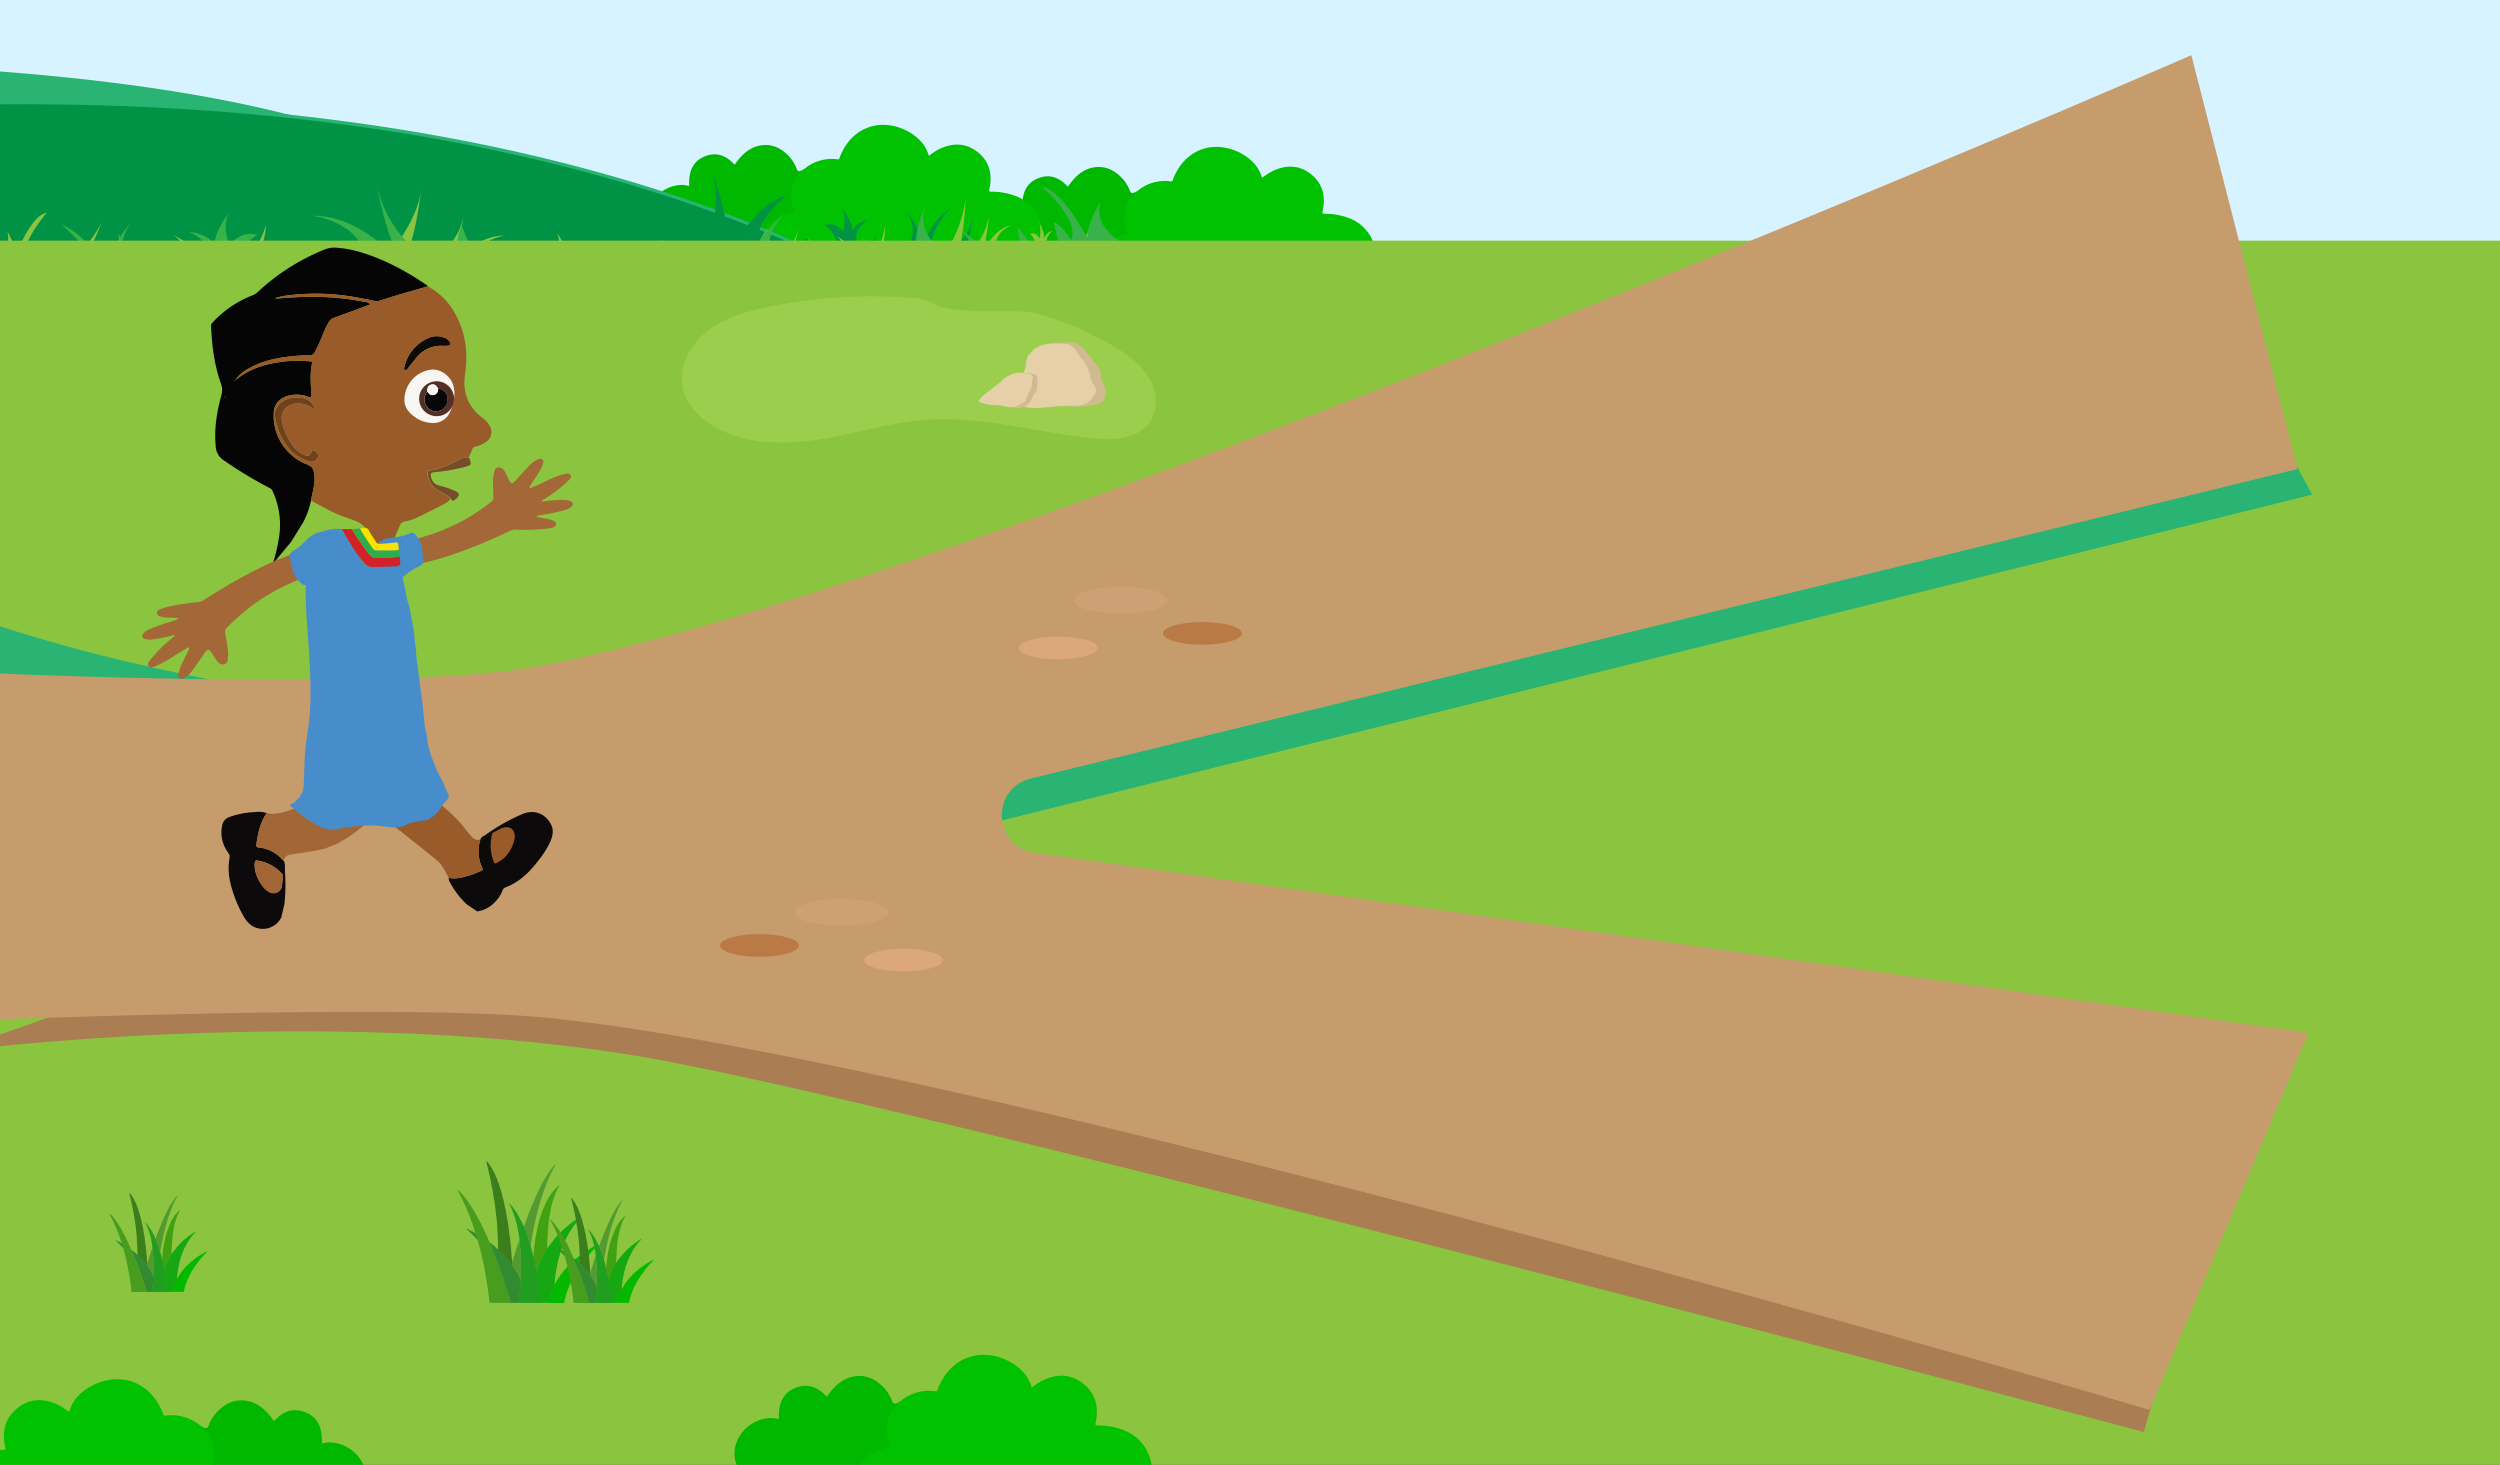 <svg id="Layer_1" data-name="Layer 1" xmlns="http://www.w3.org/2000/svg" xmlns:xlink="http://www.w3.org/1999/xlink" width="1024" height="600" viewBox="0 0 1024 600">
  <rect x="0" y="0" width="1024" height="600" fill="#333333" stroke="none"/>
  <defs>
    <style>
      .cls-1 {
        fill: none;
      }

      .cls-2 {
        clip-path: url(#clip-path);
      }

      .cls-3 {
        fill: #d7f3ff;
      }

      .cls-4 {
        fill: #00c200;
      }

      .cls-5 {
        fill: #00b800;
      }

      .cls-6 {
        fill: #00b100;
      }

      .cls-7 {
        fill: #00cb00;
      }

      .cls-8 {
        fill: #00a600;
      }

      .cls-9 {
        fill: #29b473;
      }

      .cls-10 {
        fill: #009345;
      }

      .cls-11 {
        fill: #8bc53f;
      }

      .cls-12 {
        fill: #37b34a;
      }

      .cls-13 {
        fill: #aa7e52;
      }

      .cls-14 {
        fill: #c69c6d;
      }

      .cls-15 {
        fill: #9cce4d;
      }

      .cls-16 {
        fill: #cea174;
      }

      .cls-17 {
        fill: #ba7a45;
      }

      .cls-18 {
        fill: #dba77b;
      }

      .cls-19 {
        fill: #0c0a0a;
      }

      .cls-20 {
        fill: #995b29;
      }

      .cls-21 {
        fill: #784c2b;
      }

      .cls-22 {
        fill: #6f421d;
      }

      .cls-23 {
        fill: #060505;
      }

      .cls-24 {
        fill: #f8f6f3;
      }

      .cls-25 {
        fill: #532f26;
      }

      .cls-26 {
        fill: #080707;
      }

      .cls-27 {
        fill: #f7f6f5;
      }

      .cls-28 {
        fill: #a36737;
      }

      .cls-29 {
        fill: #a26535;
      }

      .cls-30 {
        fill: #a46838;
      }

      .cls-31 {
        fill: #478cca;
      }

      .cls-32 {
        fill: #488dcb;
      }

      .cls-33 {
        fill: #d02228;
      }

      .cls-34 {
        fill: #2eae4a;
      }

      .cls-35 {
        fill: #f9e200;
      }

      .cls-36 {
        fill: #d0ba92;
      }

      .cls-37 {
        fill: #e6d0a7;
      }

      .cls-38 {
        fill: #489d1f;
      }

      .cls-39 {
        fill: #219d1f;
      }

      .cls-40 {
        fill: #15a813;
      }

      .cls-41 {
        fill: #3b7e1c;
      }

      .cls-42 {
        fill: #03b900;
      }

      .cls-43 {
        fill: #338b31;
      }

      .cls-44 {
        fill: #40a112;
      }

      .cls-45 {
        fill: #549a32;
      }

      .cls-46 {
        fill: #348c32;
      }

      .cls-47 {
        fill: #5cce5c;
      }

      .cls-48 {
        fill: #80b173;
      }

      .cls-49 {
        fill: #7dbc66;
      }

      .cls-50 {
        fill: #a6d6a1;
      }

      .cls-51 {
        fill: #84bb72;
      }

      .cls-52 {
        fill: #80ba80;
      }

      .cls-53 {
        fill: #3fb53f;
      }

      .cls-54 {
        fill: #83cf84;
      }
    </style>
    <clipPath id="clip-path">
      <rect class="cls-1" width="1024" height="600"/>
    </clipPath>
  </defs>
  <title>7A_Akili_3_way</title>
  <g class="cls-2">
    <rect class="cls-3" width="1024" height="367.48"/>
    <g>
      <path class="cls-4" d="M464.44,78.94a7.17,7.17,0,0,0,1.8-1,17.44,17.44,0,0,1,13.26-3.66c.49.07.7,0,.85-.49a22.56,22.56,0,0,1,1.7-3.74c4.88-8.67,14.1-12,23.43-8.53a21.35,21.35,0,0,1,6.69,3.94,15,15,0,0,1,4.78,7.4,27,27,0,0,1,3.79-2.53c5.49-2.78,11-3,16,.83s6.38,9.23,5,15.3c-.22,1,0,1.08.88,1.1a27.31,27.31,0,0,1,10.5,2,16.93,16.93,0,0,1,10.17,18.9,24.46,24.46,0,0,1-4.38,10.4c-.46.63-.32.88.22,1.31,4.07,3.25,7,7.25,7.73,12.53a14.17,14.17,0,0,1-.31,6.07c-.37.12-.61-.13-.82-.34A9.28,9.28,0,0,0,557,136c-2.08.39-1.91.43-2.36-1.63-1.26-5.79-5.1-9.6-10.7-10.6a10.35,10.35,0,0,0-4.2.12,17,17,0,0,0-8.18,4,10.4,10.4,0,0,0-3,10.73c.45,1.77.47,1.8-1.11,2.6-5.13,2.62-7.42,7-7.77,12.55-.09,1.44-.06,1.49-1.38,1.83a18.3,18.3,0,0,0-8.55,5,2,2,0,0,1-.86.59,2,2,0,0,1-1.29-.37,29.81,29.81,0,0,1-12.32-11.37,19.86,19.86,0,0,1-1.92-4.45,1.17,1.17,0,0,0-1.55-.95,5.08,5.08,0,0,1-3.1-.13c-.07-.55.3-.92.54-1.34a9.72,9.72,0,0,0-1.45-11.79,17,17,0,0,0-2.65-2.41,8.32,8.32,0,0,0-10,.07q-.44.3-.85.62a1,1,0,0,1-1.41-.08c-3.53-3.18-7.54-3.47-11.83-1.91a1.39,1.39,0,0,1-1.82-.51,14.9,14.9,0,0,0-11.67-5.64,2.18,2.18,0,0,1-1.33-.23c0-1.45-.65-2.78-.78-4.22a18.16,18.16,0,0,1,4.66-14.38,20.89,20.89,0,0,1,10.26-6.14c1.13-.32,1.13-.35.78-1.44a16,16,0,0,1-.54-8.92,13.47,13.47,0,0,1,3.12-5.78C464,79.52,464.36,79.32,464.44,78.94Z"/>
      <path class="cls-5" d="M508.87,161a24.5,24.5,0,0,1,6-4.46,19.6,19.6,0,0,1,3.86-1.36c.6-.15.75-.41.77-1a15.38,15.38,0,0,1,3.12-9.41,13.86,13.86,0,0,1,5.19-4c.81-.37,1-.66.75-1.56-1.4-4.54-.44-8.55,3.09-11.77a16.89,16.89,0,0,1,8.31-3.83A12.83,12.83,0,0,1,554.54,133a18.92,18.92,0,0,1,.57,2.24c.09.65.22.79.91.63a11.09,11.09,0,0,1,7.38.52,16.41,16.41,0,0,1,3.17,2.38,12.57,12.57,0,0,1,2.91,9.92c-.22,1.36.21,1.82,1.28,2.41,3.71,2,6.34,5,7.09,9.32,1.33,7.57-4.12,14.78-9.39,15.78-.77.15-.43.48-.21.85,1.73,2.83,2.62,5.84,1.8,9.16-1.39,5.56-7.09,8.64-12.83,7a2.29,2.29,0,0,1-.4-.12c-.71-.36-1-.27-1.07.64a18,18,0,0,1-1.3,5.41c-2.72,6.76-9.21,9.66-16.15,7.2a13.91,13.91,0,0,1-4.5-2.46c-.23-.21-.59,0-.79-.21-.83-.84-1.38-.3-2,.32-5.26,5.24-13.05,5.38-18.27.15a13,13,0,0,1-3.44-14c.12-.37.25-.73.37-1.1a14.84,14.84,0,0,1,1.79-3c.5-.61.45-1-.26-1.39a16.73,16.73,0,0,1-4.81-3.88,12.58,12.58,0,0,1-2.25-11.92A20,20,0,0,1,508,161.7,3,3,0,0,1,508.87,161Z"/>
      <path class="cls-5" d="M464.44,78.94c.82.31,0,.55-.09.66a13.65,13.65,0,0,0-2.47,3.52,14,14,0,0,0-.79,9.81,7.26,7.26,0,0,0,.55,1.81c.53,1,.09,1.15-.75,1.37-5.52,1.4-10,4.33-12.82,9.35a16.76,16.76,0,0,0-1.48,14.17.79.79,0,0,1-.27,1c-.39.38-.92.32-1.39.42-4.85,1-7.74,4.1-8.25,9,0,.21,0,.42-.06.63-.17.95-.41,1.14-1.36.94a11.23,11.23,0,0,0-6.14.28,10.26,10.26,0,0,0-6.2,13c.19.51.56,1,.37,1.6a1.21,1.21,0,0,1-.9.22c-3.1-.25-6.05-.92-8.48-3a2.86,2.86,0,0,1-1.05-1.29c-3.84-4.33-4.4-9.25-2.59-14.58.2-.58.2-.83-.47-1-9.8-2.31-9.87-13-5.5-18.29.61-.75.51-1.13,0-1.83-2.77-4.22-3.74-8.7-1.57-13.49a14.81,14.81,0,0,1,13.51-8.51,19.17,19.17,0,0,1,2.55.45c-.25-5.56,1.19-10.29,6.9-12.34,4.62-1.66,8.45.09,11.69,3.62.38-.51.74-1,1.13-1.52,2.32-3,5.07-5.4,8.87-6.25a11.75,11.75,0,0,1,9.87,2.2A15.72,15.72,0,0,1,462.75,78C463.12,79,463.52,79.31,464.44,78.94Z"/>
      <path class="cls-6" d="M412.85,142.35c.61.51,1.2,1.06,1.84,1.54a14.28,14.28,0,0,0,8.58,2.5c.45-.06.59.32.79.58a11.24,11.24,0,0,0,4.65,3.54c1.2.5,1.25.61,1,1.92A12.85,12.85,0,0,0,430,160a9.32,9.32,0,0,0,10.53,5.87c1-.15,1.93-.39,2.89-.6s1.18,0,1.31,1c.52,3.87,2.86,6.42,6.67,7,2.84.42,5.11-.87,7-2.9.1-.1.17-.22.26-.33,1.27-1.65,1.6-1.62,2.67.26.58,3.74-1.51,6.83-4.77,8.93a7.15,7.15,0,0,1-2.41,1,1.17,1.17,0,0,0-1,1.24,13.15,13.15,0,0,1-1.23,4.55c-1.86,3.94-6.49,5.9-10.3,5.66a1.24,1.24,0,0,1-.78-.27c-.95-.25-1.92-.45-2.84-.77a8.66,8.66,0,0,1-4.27-3.17c-.51.63-1,1.29-1.54,1.86-2.37,2.43-5.19,3.55-8.52,2.45s-5.07-3.64-5.44-7.09c-.08-.75-.32-.74-.93-.55a13.69,13.69,0,0,1-7.18.44,9.58,9.58,0,0,1-7.3-8.91,12.43,12.43,0,0,1,.47-4.81c.27-.82.12-1.12-.68-1.44a10,10,0,0,1-6.41-6.79,10.5,10.5,0,0,1,11.39-12.94c.79.11,1.79.62,2.31.31s.29-1.49.45-2.28A11.17,11.17,0,0,1,412.85,142.35Z"/>
      <path class="cls-4" d="M440.8,191.41a12.74,12.74,0,0,0,6.82-1.39,9.83,9.83,0,0,0,5-7.24,1.86,1.86,0,0,0,0-.32c0-1.51.55-2.29,2.21-2.86a9.09,9.09,0,0,0,6.14-6.82,14.8,14.8,0,0,0,.1-2.52.7.7,0,0,1,.68.17,11.93,11.93,0,0,0,8,2,1.44,1.44,0,0,1,.62,0,1.14,1.14,0,0,1,.3.77c.87,6.05,6.81,9.45,12.62,7.92.58-.15,1.14-.35,1.72-.51a.76.76,0,0,1,1.08.66c0,.21.1.41.13.62.9,5.44,4.26,8.86,9.23,10.7s9.33.68,13.17-2.83c.37-.34.64-.88,1.28-.79a15.89,15.89,0,0,0-1.06,5.64,13.11,13.11,0,0,0,3.21,8.25,12.82,12.82,0,0,0,7.9,4.57,12.17,12.17,0,0,0,7.62-1.36,12.69,12.69,0,0,0,3.79-3c.49-.56.92-.76,1.4,0,.25.38.72.41,1,.7-.36-.16-.59.07-.84.26-5,3.76-10.65,5-16.71,4.72A26.82,26.82,0,0,1,502,204.32q-.61-.42-1.19-.88c-1.45-1.16-1.44-1.15-3-.07-6.55,4.49-13.45,5.66-20.84,2.22-.72-.34-1.49-1.09-2.12-1s-.92,1.15-1.41,1.74c-3.22,3.92-7.22,6.34-12.43,6.36a16.65,16.65,0,0,1-6.17-1.26,26.42,26.42,0,0,1-8.48-5.25A17.38,17.38,0,0,1,440.8,191.41Z"/>
      <path class="cls-7" d="M470.41,172.6a11.12,11.12,0,0,1-8.89-2l-.42-.31c-1.22-1.53-1.2-1.51-2.33,0-1.78,2.35-5.39,4-8.48,3.08a8,8,0,0,1-5.88-7.17c0-.7-.26-.82-.92-.64a14.77,14.77,0,0,1-6.74.54,9.42,9.42,0,0,1-7.58-7.64,14.54,14.54,0,0,1,.3-6.45c.14-.54.13-.82-.46-1a11.65,11.65,0,0,1-5.76-4.55,10.52,10.52,0,0,1,4.17-14.1,10.39,10.39,0,0,1,7.63-1c1.18.27,1.25.22,1.31-1.07a10,10,0,0,1,9.93-9.59,16.32,16.32,0,0,1,11.25,3.62,8.25,8.25,0,0,1,2.05,2.24c.45.75.89.52,1.47.29a11.47,11.47,0,0,1,9.58.23,8.13,8.13,0,0,1,2.47,1.76c.33.36.55.49,1,.09a9.74,9.74,0,0,1,5.9-2.45,6.91,6.91,0,0,1,3.65.78c3.67,2,6.47,4.74,7.13,9.06a10.16,10.16,0,0,1-2.05,7.62c-.37,1.35-1.56,2-2.55,2.69-.68.5-.69.79-.23,1.46a8,8,0,0,1-.94,10.66,10.33,10.33,0,0,1-4.87,3c-.69.18-.82.6-.88,1.23a10.64,10.64,0,0,1-4.39,8.18,10,10,0,0,1-3.42,1.59C471.15,172.74,470.76,172.9,470.41,172.6Z"/>
      <path class="cls-8" d="M470.41,172.6a9.81,9.81,0,0,0,8.42-8.35c.25-1.64.51-2.71,2.46-3.35a8.68,8.68,0,0,0,5.88-6.62,7.61,7.61,0,0,0-1.69-6.58c-.44-.56-.34-.74.19-1.07a12.65,12.65,0,0,0,3.11-2.77,16.13,16.13,0,0,0,3.46-.19c.65-.16,1.1.06,1.31.82a24.4,24.4,0,0,0,8,11.84,32,32,0,0,0,6.45,4.31c.28.14.58.23.88.34a20.93,20.93,0,0,0-4.69,8.94c-1,5,.29,9.26,4.31,12.58a17.48,17.48,0,0,0,3.31,2.22c.63.31.67.63.23,1.11a18.39,18.39,0,0,0-2.1,3.26c-.82.55-1.44,1.32-2.21,1.94a13,13,0,0,1-15.16.64,13.7,13.7,0,0,1-6.39-8.39c-.2-.79.1-2-.63-2.28-.58-.25-1.51.34-2.28.53a10.31,10.31,0,0,1-11.36-4.16A8.68,8.68,0,0,1,470.41,172.6Z"/>
    </g>
    <g>
      <path class="cls-4" d="M327.95,69.94a7.17,7.17,0,0,0,1.8-1A17.44,17.44,0,0,1,343,65.25c.49.07.7,0,.85-.49a22.56,22.56,0,0,1,1.7-3.74c4.88-8.67,14.1-12,23.43-8.53a21.35,21.35,0,0,1,6.69,3.94,15,15,0,0,1,4.78,7.4,27,27,0,0,1,3.79-2.53c5.49-2.78,11-3,16,.83s6.38,9.23,5,15.3c-.22,1,0,1.08.88,1.1a27.31,27.31,0,0,1,10.5,2,16.93,16.93,0,0,1,10.17,18.9,24.46,24.46,0,0,1-4.38,10.4c-.46.63-.32.88.22,1.31,4.07,3.25,7,7.25,7.73,12.53a14.17,14.17,0,0,1-.31,6.07c-.37.12-.61-.13-.82-.34A9.28,9.28,0,0,0,420.5,127c-2.08.39-1.91.43-2.36-1.63-1.26-5.79-5.1-9.6-10.7-10.6a10.35,10.35,0,0,0-4.2.12,17,17,0,0,0-8.18,4,10.4,10.4,0,0,0-3,10.73c.45,1.77.47,1.8-1.11,2.6-5.13,2.62-7.42,7-7.77,12.55-.09,1.44-.06,1.49-1.38,1.83a18.3,18.3,0,0,0-8.55,5,2,2,0,0,1-.86.59,2,2,0,0,1-1.29-.37,29.81,29.81,0,0,1-12.32-11.37,19.86,19.86,0,0,1-1.92-4.45,1.17,1.17,0,0,0-1.55-.95,5.08,5.08,0,0,1-3.1-.13c-.07-.55.3-.92.54-1.34a9.72,9.72,0,0,0-1.45-11.79,17,17,0,0,0-2.65-2.41,8.32,8.32,0,0,0-10,.07q-.44.3-.85.62a1,1,0,0,1-1.41-.08c-3.53-3.18-7.54-3.47-11.83-1.91a1.39,1.39,0,0,1-1.82-.51,14.9,14.9,0,0,0-11.67-5.64,2.18,2.18,0,0,1-1.33-.23c0-1.45-.65-2.78-.78-4.22a18.16,18.16,0,0,1,4.66-14.38A20.89,20.89,0,0,1,324,86.91c1.13-.32,1.13-.35.78-1.44a16,16,0,0,1-.54-8.92,13.47,13.47,0,0,1,3.12-5.78C327.55,70.52,327.87,70.32,327.95,69.94Z"/>
      <path class="cls-5" d="M372.38,152a24.5,24.5,0,0,1,6-4.46,19.6,19.6,0,0,1,3.86-1.36c.6-.15.75-.41.77-1a15.38,15.38,0,0,1,3.12-9.41,13.86,13.86,0,0,1,5.19-4c.81-.37,1-.66.75-1.56-1.4-4.54-.44-8.55,3.09-11.77a16.89,16.89,0,0,1,8.31-3.83A12.83,12.83,0,0,1,418.05,124a18.92,18.92,0,0,1,.57,2.24c.09.65.22.79.91.63a11.09,11.09,0,0,1,7.38.52,16.41,16.41,0,0,1,3.17,2.38A12.57,12.57,0,0,1,433,139.7c-.22,1.36.21,1.82,1.28,2.41,3.71,2,6.34,5,7.09,9.32,1.33,7.57-4.12,14.78-9.39,15.78-.77.15-.43.48-.21.85,1.73,2.83,2.62,5.84,1.8,9.16-1.39,5.56-7.09,8.64-12.83,7a2.29,2.29,0,0,1-.4-.12c-.71-.36-1-.27-1.07.64a18,18,0,0,1-1.3,5.41c-2.72,6.76-9.21,9.66-16.15,7.2a13.91,13.91,0,0,1-4.5-2.46c-.23-.21-.59,0-.79-.21-.83-.84-1.38-.3-2,.32-5.26,5.24-13.05,5.38-18.27.15a13,13,0,0,1-3.44-14c.12-.37.25-.73.37-1.1a14.84,14.84,0,0,1,1.79-3c.5-.61.45-1-.26-1.39a16.73,16.73,0,0,1-4.81-3.88,12.58,12.58,0,0,1-2.25-11.92,20,20,0,0,1,3.84-7.21A3,3,0,0,1,372.38,152Z"/>
      <path class="cls-5" d="M327.95,69.94c.82.31,0,.55-.09.66a13.65,13.65,0,0,0-2.47,3.52,14,14,0,0,0-.79,9.81,7.26,7.26,0,0,0,.55,1.81c.53,1,.09,1.15-.75,1.37-5.52,1.4-10,4.33-12.82,9.35a16.76,16.76,0,0,0-1.48,14.17.79.79,0,0,1-.27,1c-.39.38-.92.32-1.39.42-4.85,1-7.74,4.1-8.25,9,0,.21,0,.42-.06.63-.17.95-.41,1.14-1.36.94a11.23,11.23,0,0,0-6.14.28,10.26,10.26,0,0,0-6.2,13c.19.51.56,1,.37,1.6a1.21,1.21,0,0,1-.9.22c-3.1-.25-6.05-.92-8.48-3a2.86,2.86,0,0,1-1.05-1.29c-3.84-4.33-4.4-9.25-2.59-14.58.2-.58.2-.83-.47-1-9.8-2.31-9.87-13-5.5-18.29.61-.75.51-1.13,0-1.83-2.77-4.22-3.74-8.7-1.57-13.49a14.81,14.81,0,0,1,13.51-8.51,19.17,19.17,0,0,1,2.55.45c-.25-5.56,1.19-10.29,6.9-12.34,4.62-1.66,8.45.09,11.69,3.62.38-.51.74-1,1.13-1.52,2.32-3,5.07-5.4,8.87-6.25a11.75,11.75,0,0,1,9.87,2.2A15.72,15.72,0,0,1,326.26,69C326.63,70,327,70.31,327.95,69.94Z"/>
      <path class="cls-6" d="M276.36,133.35c.61.51,1.2,1.06,1.84,1.54a14.28,14.28,0,0,0,8.58,2.5c.45-.06.59.32.79.58a11.24,11.24,0,0,0,4.65,3.54c1.2.5,1.25.61,1,1.92a12.85,12.85,0,0,0,.3,7.58A9.32,9.32,0,0,0,304,156.89c1-.15,1.93-.39,2.89-.6s1.18,0,1.31,1c.52,3.87,2.86,6.42,6.67,7,2.84.42,5.11-.87,7-2.9.1-.1.17-.22.26-.33,1.27-1.65,1.6-1.62,2.67.26.58,3.74-1.51,6.83-4.77,8.93a7.15,7.15,0,0,1-2.41,1,1.17,1.17,0,0,0-1,1.24,13.15,13.15,0,0,1-1.23,4.55c-1.86,3.94-6.49,5.9-10.3,5.66a1.24,1.24,0,0,1-.78-.27c-.95-.25-1.92-.45-2.84-.77a8.66,8.66,0,0,1-4.27-3.17c-.51.63-1,1.29-1.54,1.86-2.37,2.43-5.19,3.55-8.52,2.45s-5.07-3.64-5.44-7.09c-.08-.75-.32-.74-.93-.55a13.69,13.69,0,0,1-7.18.44,9.58,9.58,0,0,1-7.3-8.91,12.43,12.43,0,0,1,.47-4.81c.27-.82.12-1.12-.68-1.44a10,10,0,0,1-6.41-6.79,10.5,10.5,0,0,1,11.39-12.94c.79.11,1.79.62,2.31.31s.29-1.49.45-2.28A11.17,11.17,0,0,1,276.36,133.35Z"/>
      <path class="cls-4" d="M304.31,182.41a12.74,12.74,0,0,0,6.82-1.39,9.83,9.83,0,0,0,5-7.24,1.86,1.86,0,0,0,0-.32c0-1.51.55-2.29,2.21-2.86a9.09,9.09,0,0,0,6.14-6.82,14.8,14.8,0,0,0,.1-2.52.7.7,0,0,1,.68.17,11.93,11.93,0,0,0,8,2,1.44,1.44,0,0,1,.62,0,1.14,1.14,0,0,1,.3.77c.87,6.05,6.81,9.45,12.62,7.92.58-.15,1.14-.35,1.72-.51a.76.76,0,0,1,1.08.66c0,.21.1.41.13.62.9,5.44,4.26,8.86,9.23,10.7s9.33.68,13.17-2.83c.37-.34.64-.88,1.28-.79a15.89,15.89,0,0,0-1.06,5.64,13.11,13.11,0,0,0,3.21,8.25,12.82,12.82,0,0,0,7.9,4.57,12.17,12.17,0,0,0,7.62-1.36,12.69,12.69,0,0,0,3.79-3c.49-.56.92-.76,1.4,0,.25.38.72.41,1,.7-.36-.16-.59.07-.84.26-5,3.76-10.65,5-16.71,4.72a26.82,26.82,0,0,1-14.29-4.54q-.61-.42-1.19-.88c-1.45-1.16-1.44-1.15-3-.07-6.55,4.49-13.45,5.66-20.84,2.22-.72-.34-1.49-1.09-2.12-1s-.92,1.15-1.41,1.74c-3.22,3.92-7.22,6.34-12.43,6.36a16.65,16.65,0,0,1-6.17-1.26,26.42,26.42,0,0,1-8.48-5.25A17.38,17.38,0,0,1,304.31,182.41Z"/>
      <path class="cls-7" d="M333.92,163.6a11.12,11.12,0,0,1-8.89-2l-.42-.31c-1.22-1.53-1.2-1.51-2.33,0-1.78,2.35-5.39,4-8.48,3.08a8,8,0,0,1-5.88-7.17c0-.7-.26-.82-.92-.64a14.77,14.77,0,0,1-6.74.54,9.42,9.42,0,0,1-7.58-7.64A14.54,14.54,0,0,1,293,143c.14-.54.13-.82-.46-1a11.65,11.65,0,0,1-5.76-4.55,10.52,10.52,0,0,1,4.17-14.1,10.39,10.39,0,0,1,7.63-1c1.18.27,1.25.22,1.31-1.07a10,10,0,0,1,9.93-9.59,16.32,16.32,0,0,1,11.25,3.62,8.25,8.25,0,0,1,2.05,2.24c.45.75.89.52,1.47.29a11.47,11.47,0,0,1,9.58.23,8.13,8.13,0,0,1,2.47,1.76c.33.36.55.49,1,.09a9.74,9.74,0,0,1,5.9-2.45,6.91,6.91,0,0,1,3.65.78c3.67,2,6.47,4.74,7.13,9.06a10.16,10.16,0,0,1-2.05,7.62c-.37,1.35-1.56,2-2.55,2.69-.68.5-.69.79-.23,1.46a8,8,0,0,1-.94,10.66,10.33,10.33,0,0,1-4.87,3c-.69.18-.82.6-.88,1.23a10.64,10.64,0,0,1-4.39,8.18,10,10,0,0,1-3.42,1.59C334.66,163.74,334.27,163.9,333.92,163.6Z"/>
      <path class="cls-8" d="M333.92,163.6a9.81,9.81,0,0,0,8.42-8.35c.25-1.64.51-2.71,2.46-3.35a8.68,8.68,0,0,0,5.88-6.62,7.61,7.61,0,0,0-1.69-6.58c-.44-.56-.34-.74.19-1.07a12.65,12.65,0,0,0,3.11-2.77,16.13,16.13,0,0,0,3.46-.19c.65-.16,1.1.06,1.31.82a24.4,24.4,0,0,0,8,11.84,32,32,0,0,0,6.45,4.31c.28.14.58.23.88.34a20.93,20.93,0,0,0-4.69,8.94c-1,5,.29,9.26,4.31,12.58a17.48,17.48,0,0,0,3.31,2.22c.63.31.67.63.23,1.11a18.39,18.39,0,0,0-2.1,3.26c-.82.55-1.44,1.32-2.21,1.94a13,13,0,0,1-15.16.64,13.7,13.7,0,0,1-6.39-8.39c-.2-.79.1-2-.63-2.28-.58-.25-1.51.34-2.28.53a10.31,10.31,0,0,1-11.36-4.16A8.68,8.68,0,0,1,333.92,163.6Z"/>
    </g>
    <g>
      <path class="cls-9" d="M212.89,107.69S214.84,45.7,0,29.28V159.83s38.14-41.47,150.76-46.32Z"/>
      <path class="cls-9" d="M388.39,134.11S271.1,39.08,0,41.35V176.9s161.6-44.73,388.39,15.52Z"/>
      <path class="cls-10" d="M388.39,135.49S271.1,40.46,0,42.73V178.28s161.6-44.73,388.39,15.52Z"/>
      <g>
        <path class="cls-10" d="M110.55,110.5s6.19-4.58,3.83-11.64c0,0,5.22,8.15,3.92,11.37,0,0,5.47-15.27,11.4-17.06,0,0-9.51,10.65-6.84,16.51,0,0,2.3-4.84,4.39-5.71a13.56,13.56,0,0,0-.8,7.57s4,2.24,10.34-7.11c0,0,.88,5.13-1.87,7.21,0,0,5.06,3.4,18.43-7.78,0,0-6,10.13-10.89,11.49,0,0,23.22-2,18.41-18.5,0,0,6.06,12.09,1.34,18.21,0,0,7.18-6.6,10.6.43,0,0-1-8.7,5.65-10.12,0,0-6.56,4.2-1.39,10.76,0,0,4.33-7.29,11.08-5.94,0,0-6,1-5.49,4.56,0,0,8.32,6.06,15.84-.94,0,0,1.57-5.61-5.26-9.34,0,0,2.82-.1,9.1,8A16.35,16.35,0,0,0,197.89,96s13.34,8.27,13,19.79A38.68,38.68,0,0,0,246,109s8.54-8.23,16.26-9.29c0,0-9.43,2.71-10.61,9.49,0,0,8.38,7.65,8.73-2.68,0,0,3.63,3,3.4,6.63,0,0,22.25,1.31,19.78-19.73,0,0,6.62,8.35,2.34,17.23,0,0,10.73-18.38,6.16-40.05,0,0,10.9,32.86,5.08,38.22,0,0,9.56-25.09,24.73-28.34,0,0-15.46,10.56-12.07,27.11a8.51,8.51,0,0,0,7.91-5.83s4.34,3,2,7.87c0,0,4.71-6.51,3.5-10.84,0,0,3.23,1.48,2.38,7.46,0,0,1.15-7.58,6-8.94,0,0-5.5,4.16-2.11,10.39,0,0,3-4.47,9.49-1.12,0,0,7-1,4.39-5.71,0,0-1.28-6.31-5.59-8.54,0,0,3.81-2.12,7.5,2.52,0,0,1.91-6-.7-9.9,0,0,4.79,5.79,4.57,9.76,0,0,.93-3.6,6.54-4.59,0,0-6.58,3.4-4.62,9.29,0,0,6.81,2.94,7.63-3.84,0,0,.59,6.73-4.28,8.88,0,0,8-3.85,15.12-1.32,0,0,8.62-5.85,1.54-16.72,0,0,8.05,8.45,5.52,16.87,0,0,4.82-13.66,12.79-17.91,0,0-9.56,9.06-7.83,18.53,0,0,15.46-1.73,16.09-14.05a20,20,0,0,1-2.76,12s8.8,1.78,12.5,5.62l.29,8.23-296.68,9.48Z"/>
        <path class="cls-11" d="M-1.4,105.32S4.9,101.42,3,94.73c0,0,4.61,7.88,3.15,10.79,0,0,6-17.07,13-18.4,0,0-10.8,12.55-8.54,18.15,0,0,2.53-4.36,4.61-5a12.1,12.1,0,0,0-1.22,7s3.72,2.31,10.49-6c0,0,.56,4.82-2.24,6.59,0,0,11.34-.44,19.5-17.1,0,0-7.53,20-12.37,21,0,0,22.73-.5,19-16.11,0,0,5.2,11.59.23,17,0,0,7.38-5.71,10.3,1,0,0-.47-8.14,6.09-9.07,0,0-6.63,3.51-2,9.92,0,0,4.65-6.52,11.14-4.87,0,0-5.87.58-5.61,3.91,0,0,7.75,6.12,15.49,0,0,0-6.76-13.4-13.19-17.27,0,0,13.85,6.07,17,16.26,0,0,15.7-1.57,21.06-20.31,0,0,.45,13.08-12.89,23.85a39.33,39.33,0,0,0,34.53-4.25s3.74-12.57,11.33-13.11c0,0-7,3-5.83,13.62,0,0,7.28,1.87,8.22-7.7,0,0,3.8,8.76,3.37,12.07,0,0,24.06-21.21,25-40.89,0,0-2.27,29-11.76,38.61,0,0,24.81-5.56,29.15-26.13,0,0-3.68,21.69-9.65,26.33,0,0,11.16-18.16,26.3-18.13,0,0-16.23,2.15-13.9,17.72a8.37,8.37,0,0,0,8-5s4,3.06,1.52,7.42c0,0,5-5.78,4-9.86,0,0,3.06,1.56,1.88,7.06,0,0,1.56-7,6.41-8,0,0-5.6,3.54-2.66,9.53,0,0,3.21-4,9.31-.49,0,0,6.9-.55,4.61-5,0,0-.87-5.93-4.94-8.25,0,0,3.83-1.74,7.15,2.78,0,0,2.21-5.48-.1-9.23,0,0,4.32,5.65,3.88,9.33,0,0,1.12-3.29,6.64-3.88,0,0-6.61,2.78-5,8.36,0,0,6.46,3.13,7.66-3.12,0,0,.18,6.28-4.69,8,0,0,8-3.11,14.81-.34,0,0,8.74-4.94,2.48-15.44,0,0,7.35,8.32,4.39,16,0,0,5.49-12.41,13.5-15.89,0,0-9.85,7.86-8.71,16.75,0,0,15.16-.7,16.5-12.11a19.44,19.44,0,0,1-7,17s10.43,1.82,16,3.77l-9.31.91L-.7,122.75Z"/>
        <path class="cls-11" d="M304.87,105.8a8.84,8.84,0,0,0,2-8.11s2.67,5.78,2,8c0,0,2.84-10.64,5.9-11.82,0,0-4.92,7.35-3.55,11.49,0,0,1.19-3.37,2.27-3.95a12.57,12.57,0,0,0-.42,5.3s2,1.62,5.34-4.85c0,0,.44,3.61-1,5,0,0,6-.7,9.73-13.5,0,0-3.34,15.3-5.86,16.19,0,0,12-1.11,9.51-12.74,0,0,3.1,8.55.65,12.78,0,0,3.71-4.54,5.46.43,0,0-.5-6.11,2.93-7,0,0-3.38,2.86-.74,7.53,0,0,2.25-5.06,5.72-4,0,0-3.07.63-2.83,3.12,0,0,4.27,4.35,8.16-.46,0,0-4-9.87-7.49-12.58,0,0,7.48,4.12,9.46,11.7,0,0,8.22-1.69,10.46-16a29.44,29.44,0,0,1-6,18.37s9.19,4.8,18.06-4.31c0,0,1.58-9.58,5.56-10.23,0,0-3.59,2.46-2.65,10.44,0,0,3.89,1.18,4.09-6.06,0,0,2.27,6.47,2.15,9,0,0,12-16.74,11.9-31.58,0,0-.29,21.9-5,29.44a25,25,0,0,0,14.54-20.6s-1.26,16.44-4.26,20.13c0,0,5.31-14,13.29-14.49,0,0-8.48,2.14-6.77,13.79,0,0,2.91.21,4.08-4a5.37,5.37,0,0,1,1,5.54s2.44-4.51,1.83-7.55c0,0,1.66,1.07,1.21,5.26,0,0,.61-5.3,3.13-6.19a6.85,6.85,0,0,0-1.11,7.26s1.56-3.1,4.89-.67c0,0,3.62-.64,2.27-3.95,0,0-.64-4.44-2.86-6.06,0,0,2-1.44,3.85,1.86,0,0,1-4.2-.34-6.95,0,0,2.45,4.12,2.33,6.9a4.28,4.28,0,0,1,3.38-3.14,6.23,6.23,0,0,0-2.39,6.45s3.5,2.15,3.93-2.59c0,0,.29,4.72-2.22,6.17,0,0,4.12-2.6,7.79-.73,0,0,4.45-4,.82-11.7,0,0,4.13,6,2.81,11.9,0,0,2.51-9.52,6.62-12.39,0,0-4.94,6.23-4.06,12.89a9.81,9.81,0,0,0,8.31-9.65s1.11,7.57-3.15,13a53.51,53.51,0,0,1,8.56,2.32l-4.87,1-147.51,7.68Z"/>
        <path class="cls-12" d="M457.87,98.12s-10-5.66-7.09-15.58c0,0-7.24,11.71-4.9,16,0,0-10-20.39-19.32-22.25,0,0,15.75,13.64,12.22,22,0,0-4-6.41-7.35-7.39,0,0,3.06,9.72,2.16,15.2,0,0-7.7.81-16.84-13.6,0,0,.78,9.25,3.13,14.08,0,0-10.77,1.46-26.09-12.74,0,0,7.63,12.83,15.32,14.2,0,0-36-.39-30.28-23.51,0,0-8.14,17.2-.22,25.11,0,0-11.75-8.32-16.31,1.66,0,0,.67-12-9.74-13.31,0,0,10.54,5.09,3.23,14.62,0,0-7.43-9.57-17.71-7,0,0,9.3.77,8.93,5.69,0,0-12.23,9.15-24.55.3,0,0-3-7.54,7.18-13.35,0,0-4.36.15-13.23,11.92,0,0-5.87-11.8,5.2-23.1,0,0-16,13.1-18.11,28.46a66.3,66.3,0,0,1-54.77-5.74s-14-10.43-26-11.1c0,0,14.83,2.76,17.33,12,0,0-12.16,11.33-13.74-2.8,0,0-5.3,4.55-4.58,9.44,0,0-25.11-.22-32.52-25.07,0,0-5.66,10,1.85,21.76,0,0-29.74-7.7-36.79-38,0,0,6,32,15.53,38.75,0,0-17.84-26.67-41.84-26.38,0,0,25.75,2.93,22.18,26,0,0-8.7.85-12.8-7.2,0,0-6.39,4.59-2.35,11,0,0-7.93-8.46-6.5-14.51,0,0-4.83,2.35-2.91,10.47,0,0-2.54-10.28-10.23-11.65,0,0,8.91,5.15,4.31,14,0,0-5.11-5.83-14.75-.58,0,0-10.94-.71-7.35-7.39,0,0,1.33-8.78,7.76-12.27,0,0-6.09-2.52-11.31,4.21,0,0-3.55-8.06.07-13.65,0,0-6.8,8.42-6.07,13.85,0,0-1.8-4.85-10.56-5.64,0,0,10.51,4,8.06,12.27,0,0-10.2,4.72-12.16-4.49,0,0-.22,9.28,7.5,11.75,0,0-12.71-4.47-23.47-.28,0,0-13.89-7.16-4.06-22.78,0,0-11.58,12.41-6.82,23.7,0,0-8.82-18.25-21.54-23.27,0,0,15.68,11.46,13.95,24.62,0,0-24-.8-26.26-17.64,0,0-.83,7.67,5.47,16.18,0,0-13.77-7.16-19.09-1.52l.8,23,458.88-15.89Z"/>
      </g>
    </g>
    <rect class="cls-11" y="98.58" width="1024" height="501.42"/>
    <path class="cls-13" d="M-18.88,430.58s162-21,294,4.5,603,151.49,603,151.49l10.5-36L161.11,366.09Z"/>
    <path class="cls-9" d="M-104.74,298.18a187.33,187.33,0,0,1-.38-50.89c.68-5.29-1.68-11.49.75-16.28,1.66-3.27,6.53-12.55,10.49-13.27,1.87-.34,2.85,1.09,4.42,1.77,2.08.9,4.05.72,6.15,1.41s3.85,2.55,6,3.47c3.22,1.39,6.28,2.49,9.55,4.19A439.39,439.39,0,0,0-3.42,255.42,685,685,0,0,0,64.36,273.8c12,2.66,24.08,5.08,36.17,7.35q8.23,1.54,16.48,3c1.73.31,12.08,3.32,13.17,2.28-5.29,5-13.23,5.6-20.5,5.92l-209.92,9.31c-1.22.05-2.59.06-3.47-.79A4.51,4.51,0,0,1-104.74,298.18Z"/>
    <polygon class="cls-9" points="386.1 342.09 947.07 202.59 918.57 150.1 375.6 312.09 386.1 342.09"/>
    <path class="cls-14" d="M941.07,192.1,897.57,22.6s-500.2,218.11-678,250.49c-60.87,11.09-247.49,1.58-247.49,1.58V418.58S162.49,410.47,225.5,417c174.66,18.13,655,160.49,655,160.49l65.07-154.42L423.7,349.29C407.27,347,405.46,324,421.33,319.1Z"/>
    <path class="cls-15" d="M314.26,125.83c-8.92,1.87-18,4.47-25.07,10.21s-11.69,15.35-9.2,24.11c1.65,5.82,6.15,10.48,11.25,13.73C304,182,320.33,182.35,335.31,180s29.6-7.08,44.73-8.09c22.8-1.54,45.25,5.41,68,7.6,8.19.79,17.8.35,22.7-6.26,3.91-5.27,3.2-12.94-.18-18.57s-8.94-9.58-14.59-12.92a129.84,129.84,0,0,0-27.35-12.18,34.86,34.86,0,0,0-11.18-2c-4.52,0-9,0-13.56,0a82.66,82.66,0,0,1-18.34-1.78c-2.15-.5-3.9-1.73-5.88-2.6-2.34-1-4.93-1.08-7.45-1.26a210.32,210.32,0,0,0-39,.83Q323.65,123.86,314.26,125.83Z"/>
    <g>
      <ellipse class="cls-16" cx="459.01" cy="245.88" rx="19.09" ry="5.5"/>
      <ellipse class="cls-17" cx="492.49" cy="259.43" rx="16.17" ry="4.65"/>
      <ellipse class="cls-18" cx="433.51" cy="265.41" rx="16.17" ry="4.65"/>
    </g>
    <g>
      <ellipse class="cls-16" cx="344.58" cy="373.71" rx="19.09" ry="5.5"/>
      <ellipse class="cls-17" cx="311.1" cy="387.26" rx="16.17" ry="4.65"/>
      <ellipse class="cls-18" cx="370.08" cy="393.24" rx="16.17" ry="4.65"/>
    </g>
    <g>
      <path class="cls-4" d="M367.2,574.79a7.57,7.57,0,0,0,1.9-1.09,18.4,18.4,0,0,1,14-3.86c.52.08.73-.05.9-.52a23.8,23.8,0,0,1,1.8-3.94c5.14-9.15,14.88-12.69,24.72-9a22.52,22.52,0,0,1,7.06,4.16,15.84,15.84,0,0,1,5,7.81,28.5,28.5,0,0,1,4-2.67c5.79-2.93,11.55-3.21,16.87.88s6.73,9.74,5.31,16.14c-.23,1,0,1.14.93,1.16A28.81,28.81,0,0,1,460.77,586a17.86,17.86,0,0,1,10.73,19.94,25.81,25.81,0,0,1-4.62,11c-.48.66-.33.92.24,1.38,4.29,3.43,7.35,7.64,8.15,13.21a15,15,0,0,1-.32,6.4c-.39.13-.64-.13-.87-.36a9.79,9.79,0,0,0-9.24-2.59c-2.19.41-2,.45-2.49-1.72-1.33-6.11-5.38-10.12-11.28-11.18a10.91,10.91,0,0,0-4.43.12,17.89,17.89,0,0,0-8.62,4.17,11,11,0,0,0-3.12,11.32c.47,1.87.49,1.89-1.17,2.74-5.41,2.76-7.82,7.37-8.2,13.24-.1,1.52-.06,1.57-1.45,1.93a19.31,19.31,0,0,0-9,5.29,2.08,2.08,0,0,1-.91.63,2.11,2.11,0,0,1-1.36-.39,31.45,31.45,0,0,1-13-12,20.94,20.94,0,0,1-2-4.69,1.23,1.23,0,0,0-1.64-1,5.36,5.36,0,0,1-3.27-.13c-.07-.58.31-1,.57-1.41a10.25,10.25,0,0,0-1.53-12.44,17.92,17.92,0,0,0-2.8-2.54,8.78,8.78,0,0,0-10.51.08q-.46.32-.9.66a1,1,0,0,1-1.49-.09c-3.72-3.35-8-3.66-12.48-2a1.46,1.46,0,0,1-1.92-.53,15.72,15.72,0,0,0-12.31-6,2.3,2.3,0,0,1-1.4-.24c0-1.53-.69-2.94-.83-4.45a19.15,19.15,0,0,1,4.91-15.17A22,22,0,0,1,363,592.69c1.19-.34,1.2-.36.83-1.52a16.91,16.91,0,0,1-.57-9.41,14.21,14.21,0,0,1,3.29-6.1C366.79,575.39,367.12,575.18,367.2,574.79Z"/>
      <path class="cls-5" d="M367.2,574.79c.87.33,0,.58-.09.69a14.4,14.4,0,0,0-2.61,3.71,14.76,14.76,0,0,0-.84,10.35,7.66,7.66,0,0,0,.58,1.91c.56,1,.1,1.22-.79,1.44-5.82,1.47-10.52,4.57-13.53,9.86a17.68,17.68,0,0,0-1.56,14.94.83.83,0,0,1-.28,1c-.41.4-1,.34-1.47.44-5.12,1-8.16,4.32-8.7,9.5,0,.22,0,.45-.06.67-.18,1-.43,1.2-1.44,1a11.85,11.85,0,0,0-6.47.29,10.83,10.83,0,0,0-6.54,13.68c.2.54.59,1.05.39,1.69a1.28,1.28,0,0,1-.95.24c-3.27-.26-6.38-1-8.94-3.2a3,3,0,0,1-1.11-1.36c-4-4.57-4.65-9.76-2.73-15.38.21-.61.22-.87-.5-1-10.33-2.43-10.41-13.67-5.8-19.29.64-.79.54-1.19,0-1.93-2.92-4.45-3.95-9.17-1.66-14.23a15.63,15.63,0,0,1,14.25-9,20.23,20.23,0,0,1,2.69.47c-.26-5.86,1.25-10.85,7.28-13,4.87-1.75,8.92.09,12.33,3.82.4-.54.78-1.08,1.19-1.6,2.45-3.15,5.35-5.69,9.36-6.6a12.39,12.39,0,0,1,10.41,2.33,16.58,16.58,0,0,1,5.78,7.61C365.81,574.85,366.23,575.18,367.2,574.79Z"/>
    </g>
    <g>
      <path class="cls-4" d="M83.68,584.79a7.57,7.57,0,0,1-1.9-1.09,18.4,18.4,0,0,0-14-3.86c-.52.08-.73-.05-.9-.52a23.8,23.8,0,0,0-1.8-3.94c-5.14-9.15-14.88-12.69-24.72-9a22.52,22.52,0,0,0-7.06,4.16,15.84,15.84,0,0,0-5,7.81,28.5,28.5,0,0,0-4-2.67c-5.79-2.93-11.55-3.21-16.87.88S.68,586.29,2.11,592.7c.23,1,0,1.14-.93,1.16A28.81,28.81,0,0,0-9.9,596a17.86,17.86,0,0,0-10.73,19.94,25.81,25.81,0,0,0,4.62,11c.48.66.33.92-.24,1.38-4.29,3.43-7.35,7.64-8.15,13.21a15,15,0,0,0,.32,6.4c.39.13.64-.13.87-.36A9.79,9.79,0,0,1-14,645c2.19.41,2,.45,2.49-1.72,1.33-6.11,5.38-10.12,11.28-11.18a10.91,10.91,0,0,1,4.43.12,17.89,17.89,0,0,1,8.62,4.17A11,11,0,0,1,16,647.67c-.47,1.87-.49,1.89,1.17,2.74,5.41,2.76,7.82,7.37,8.2,13.24.1,1.52.06,1.57,1.45,1.93a19.31,19.31,0,0,1,9,5.29,2.08,2.08,0,0,0,.91.63,2.11,2.11,0,0,0,1.36-.39,31.45,31.45,0,0,0,13-12,20.94,20.94,0,0,0,2-4.69,1.23,1.23,0,0,1,1.64-1,5.36,5.36,0,0,0,3.27-.13c.07-.58-.31-1-.57-1.41A10.25,10.25,0,0,1,59,639.42a17.92,17.92,0,0,1,2.8-2.54A8.78,8.78,0,0,1,72.3,637q.46.32.9.66a1,1,0,0,0,1.49-.09c3.72-3.35,8-3.66,12.48-2a1.46,1.46,0,0,0,1.92-.53,15.72,15.72,0,0,1,12.31-6,2.3,2.3,0,0,0,1.4-.24c0-1.53.69-2.94.83-4.45a19.15,19.15,0,0,0-4.91-15.17,22,22,0,0,0-10.82-6.48c-1.19-.34-1.2-.36-.83-1.52a16.91,16.91,0,0,0,.57-9.41,14.21,14.21,0,0,0-3.29-6.1C84.09,585.39,83.76,585.18,83.68,584.79Z"/>
      <path class="cls-5" d="M83.68,584.79c-.87.33,0,.58.09.69a14.4,14.4,0,0,1,2.61,3.71,14.76,14.76,0,0,1,.84,10.35,7.66,7.66,0,0,1-.58,1.91c-.56,1-.1,1.22.79,1.44,5.82,1.47,10.52,4.57,13.53,9.86a17.68,17.68,0,0,1,1.56,14.94.83.83,0,0,0,.28,1c.41.4,1,.34,1.47.44,5.12,1,8.16,4.32,8.7,9.5,0,.22,0,.45.06.67.18,1,.43,1.2,1.44,1a11.85,11.85,0,0,1,6.47.29,10.83,10.83,0,0,1,6.54,13.68c-.2.54-.59,1.05-.39,1.69a1.28,1.28,0,0,0,.95.24c3.27-.26,6.38-1,8.94-3.2a3,3,0,0,0,1.11-1.36c4-4.57,4.65-9.76,2.73-15.38-.21-.61-.22-.87.5-1,10.33-2.43,10.41-13.67,5.8-19.29-.64-.79-.54-1.19,0-1.93,2.92-4.45,3.95-9.17,1.66-14.23a15.63,15.63,0,0,0-14.25-9,20.23,20.23,0,0,0-2.69.47c.26-5.86-1.25-10.85-7.28-13-4.87-1.75-8.92.09-12.33,3.82-.4-.54-.78-1.08-1.19-1.6-2.45-3.15-5.35-5.69-9.36-6.6a12.39,12.39,0,0,0-10.41,2.33,16.58,16.58,0,0,0-5.78,7.61C85.07,584.85,84.65,585.18,83.68,584.79Z"/>
    </g>
  </g>
  <g>
    <g>
      <path class="cls-19" d="M195.49,373.31A12.11,12.11,0,0,0,202,370.2a14.43,14.43,0,0,0,3.81-5.37,2,2,0,0,1,1.19-1.35c5.83-2.16,10-6.37,13.66-11.17a38,38,0,0,0,4.63-7.32c1.11-2.47,1.69-5,.28-7.57-2-3.64-6.13-6.18-11.58-4a82,82,0,0,0-15.29,8.66c-.68.47-1.61.7-1.87,1.65a15.65,15.65,0,0,0,.74,11.82c.34.68-.05,1-.63,1.21-1.34.53-2.66,1.15-4,1.58-3,.92-5.94,1.9-9.12,1.18a2.65,2.65,0,0,0,.42,1.79,34.81,34.81,0,0,0,6.83,9c.09.08.24.15.33.26"/>
      <path class="cls-20" d="M160.29,337.5c1.69,1.34,17.7,13.9,19.24,15.43,1.94,1.91,3,4.37,4.28,6.65,3.18.71,6.16-.27,9.12-1.18,1.37-.43,2.69-1.05,4-1.58.58-.23,1-.54.63-1.21a15.65,15.65,0,0,1-.74-11.82,2.84,2.84,0,0,1-3.31-.82,52.54,52.54,0,0,1-4.17-5c-3.12-3.84-11.44-10.94-15.48-13.81C171.58,326.39,160.19,336.15,160.29,337.5Z"/>
      <path class="cls-20" d="M207.06,350.81a14.46,14.46,0,0,0,3.75-7.5c.47-3.47-2.11-5.44-5.34-4.06-1.16.49-2.25,1.15-3.37,1.73a.85.85,0,0,0-.49.59,17.74,17.74,0,0,0,.67,11.42c.26.66.54.87,1.18.48C204.89,352.59,206.38,351.8,207.06,350.81Z"/>
    </g>
    <g>
      <path class="cls-21" d="M192.15,187.43c-1.9-.28-3.56.54-5.13,1.34-3.55,1.79-7.1,3.52-11.1,4-.71.09-.7.52-.68,1.06a8.16,8.16,0,0,0,5,7.39,35.92,35.92,0,0,1,3.56,2.16c.38.25,1,.44.82,1.1.55-.14.48,1.12,1.25.52s1.92-1.15,2-2.38c.07-.82-.64-1.09-1.26-1.4a33,33,0,0,0-6.38-2.24c-2.33-.6-3.48-1.88-3.75-4.06-.11-.92.07-1.35,1.12-1.47a81.06,81.06,0,0,0,12.4-2.08C193.24,190.48,193.25,190.5,192.15,187.43Z"/>
      <path class="cls-22" d="M125.91,188.77c2.19.72,3.14.44,4.16-1.25a1.71,1.71,0,0,0-.16-1.9,2.35,2.35,0,0,0-1.72-1.19c-.57-.07-.54.5-.68.85-.49,1.23-1.17,1.65-2.41,1.18a10.37,10.37,0,0,1-4.94-3.61,28.45,28.45,0,0,1-4.44-9.06c-1.74-6.41,3.34-9.14,7.91-8.43a11.53,11.53,0,0,1,4,1.59c.26.15.6.39.87.16s0-.59-.11-.85a5.39,5.39,0,0,0-3.14-2.84c-3.41-1.09-6.82-.92-9.81,1.24a6.36,6.36,0,0,0-2.67,6.78c1,4.7,2.62,9.09,6,12.68A16.08,16.08,0,0,0,125.91,188.77Z"/>
      <path class="cls-19" d="M181.68,138.19a8.11,8.11,0,0,0-6.23.29,17,17,0,0,0-9.8,11.71c-.14.51-.33,1.17.31,1.42s.85-.41,1.14-.78c1.08-1.33,2.13-2.69,3.2-4a13,13,0,0,1,11.23-5.19,8.3,8.3,0,0,0,1.08,0c.65-.06,1.52.18,1.74-.66s-.34-1.36-.89-1.86A4.53,4.53,0,0,0,181.68,138.19Z"/>
      <path class="cls-23" d="M113.35,229.05a8.73,8.73,0,0,1-1.48,1.42,62.12,62.12,0,0,0,2.19-9.11,32.67,32.67,0,0,0-2.37-20.12,2.61,2.61,0,0,0-1.23-1.34,169.71,169.71,0,0,1-18.87-11.4,7,7,0,0,1-3.2-5.42c-.75-7.27.39-14.32,2.3-21.28a7.06,7.06,0,0,0-.13-4.49c-2.77-7.69-3.77-15.69-4.11-23.8a1.48,1.48,0,0,1,.44-1.2,43.48,43.48,0,0,1,16.25-11.22,7.09,7.09,0,0,0,2.39-1.45,88.94,88.94,0,0,1,27.16-17.34,11,11,0,0,1,5-.85,46.68,46.68,0,0,1,10.11,1.88c9.91,3,18.89,7.9,27.4,13.72-.27.44-.75.46-1.18.59-6.11,1.79-12.27,3.46-18.31,5.49a3.82,3.82,0,0,1-2,.16c-2.88-.57-5.75-1.17-8.64-1.65a92,92,0,0,0-26.44-.72,27.34,27.34,0,0,0-6,1.24,11.09,11.09,0,0,0,2.38,0c11.52-1,23-.84,34.38,1.49a3.13,3.13,0,0,1,2.28,1c-.25.12-.4.2-.56.26-4.79,1.77-9.57,3.55-14.37,5.3a3.61,3.61,0,0,0-2,1.66,38.1,38.1,0,0,0-2.41,5,73.9,73.9,0,0,1-3.3,7.27,2.2,2.2,0,0,1-2.11,1.35c-2.3,0-4.61.17-6.9.4-6.34.62-12.54,1.83-18.15,5.08a14.27,14.27,0,0,0-5.14,4.31l-.41.47A2.94,2.94,0,0,0,96,156s.06.09.1.14l.21-.31c.25,0,.35-.21.44-.4a32.75,32.75,0,0,1,13.5-6.31A51.61,51.61,0,0,1,126.82,148c.53.05,1.15-.06,1,.86-.9,4.21-.5,8.45-.24,12.68.08,1.31-.29,1.34-1.32,1a13.14,13.14,0,0,0-8.25-.43c-3.36.94-5.54,3.35-5.82,6.38a21.38,21.38,0,0,0,12.62,21.33c1.57.7,3.39,1.16,3.71,3.29a19.85,19.85,0,0,1,.34,3.09c0,3-.94,5.87-1.46,8.79a33.35,33.35,0,0,1-3.21,8.93l-4.94,8Q116.28,225.5,113.35,229.05ZM112.17,122.3s0-.08-.06-.08-.06,0-.1,0l.06.09Zm-.7,0,0,.08.11,0Zm-.57.17v-.06l-.09,0Z"/>
      <path class="cls-20" d="M160.78,224.7a22.93,22.93,0,0,1-10.24-3.56,2.52,2.52,0,0,1-.74-.64c-.62-.9,0-2.13,0-3.22-.21-2.6-4.3-4-6.34-4.69a64.27,64.27,0,0,1-9.45-4L127.35,205c.52-2.92,1.45-5.78,1.46-8.79a19.85,19.85,0,0,0-.34-3.09c-.32-2.14-2.14-2.6-3.71-3.29a21.38,21.38,0,0,1-12.62-21.33c.28-3,2.45-5.44,5.82-6.38a13.14,13.14,0,0,1,8.25.43c1,.38,1.4.36,1.32-1-.26-4.23-.65-8.47.24-12.68.2-.92-.43-.81-1-.86a51.61,51.61,0,0,0-16.55,1.11,32.74,32.74,0,0,0-13.5,6.31l-.08-.14a14.26,14.26,0,0,1,5.14-4.31c5.61-3.24,11.81-4.45,18.15-5.08,2.29-.23,4.6-.37,6.9-.4a2.2,2.2,0,0,0,2.11-1.35,73.9,73.9,0,0,0,3.3-7.27,38.1,38.1,0,0,1,2.41-5,3.61,3.61,0,0,1,2-1.66c4.8-1.75,9.58-3.53,14.37-5.3.16-.06.32-.15.56-.26a3.13,3.13,0,0,0-2.28-1c-11.38-2.34-22.85-2.48-34.38-1.49a11.09,11.09,0,0,1-2.38,0,27.34,27.34,0,0,1,6-1.24,92,92,0,0,1,26.44.72c2.89.48,5.76,1.08,8.64,1.65a3.82,3.82,0,0,0,2-.16c6-2,12.2-3.7,18.31-5.49.42-.12.91-.15,1.18-.59a13.11,13.11,0,0,0,1.2.87,27,27,0,0,1,10,10.39c4.54,7.88,5.43,16.33,4.15,25.18-1,7.16,1.18,13.09,7,17.53a10.41,10.41,0,0,1,3.15,3.49,4.83,4.83,0,0,1-1.63,6.56,11.72,11.72,0,0,1-4.18,1.87,1.56,1.56,0,0,0-1.33,1c-.44,1.18-1,2.33-1.48,3.49-1.9-.28-3.56.54-5.13,1.34-3.55,1.79-7.1,3.52-11.1,4-.71.09-.7.52-.68,1.06a8.16,8.16,0,0,0,5,7.39,35.92,35.92,0,0,1,3.56,2.16c.38.25,1,.44.82,1.1a8.29,8.29,0,0,1-2.8,2.09q-5.18,2.65-10.4,5.21a21.24,21.24,0,0,1-5.64,1.85,2,2,0,0,0-1.67,1.33c-1.27,2.92-2.78,5.82-3.25,9Q160.81,224.34,160.78,224.7Zm-30.71-37.19a1.71,1.71,0,0,0-.16-1.9,2.35,2.35,0,0,0-1.72-1.19c-.57-.07-.54.5-.68.85-.49,1.23-1.17,1.65-2.41,1.18a10.37,10.37,0,0,1-4.94-3.61,28.45,28.45,0,0,1-4.44-9.06c-1.74-6.41,3.34-9.14,7.91-8.43a11.53,11.53,0,0,1,4,1.59c.26.15.6.39.87.16s0-.59-.11-.85a5.39,5.39,0,0,0-3.14-2.84c-3.41-1.09-6.82-.92-9.81,1.24a6.36,6.36,0,0,0-2.67,6.78c1,4.7,2.62,9.09,6,12.68a16.08,16.08,0,0,0,7.2,4.65C128.09,189.49,129.05,189.21,130.07,187.52Zm45.38-49a17,17,0,0,0-9.8,11.71c-.14.51-.33,1.17.31,1.42s.85-.41,1.14-.78c1.08-1.33,2.13-2.69,3.2-4a13,13,0,0,1,11.23-5.19,8.3,8.3,0,0,0,1.08,0c.65-.06,1.52.18,1.74-.66s-.34-1.36-.89-1.86a4.53,4.53,0,0,0-1.79-.91A8.11,8.11,0,0,0,175.45,138.48Z"/>
      <g>
        <path class="cls-24" d="M186.1,161.62a10.37,10.37,0,0,0-1.16-5.51c-1.74-3-5.33-5.31-8.91-4.62a12.54,12.54,0,0,0-10.38,12.29c0,3.37,2.07,5.55,4.65,7.31a12.7,12.7,0,0,0,5.74,2.07,7.57,7.57,0,0,0,8.5-4.87A19,19,0,0,0,186.1,161.62Z"/>
        <g>
          <path class="cls-25" d="M176.73,170.14a7.14,7.14,0,1,1,8.91-4.67A7.1,7.1,0,0,1,176.73,170.14ZM175,160.36l-.34.55a4.88,4.88,0,0,0,.39,6,4.64,4.64,0,0,0,5.9.9,5,5,0,0,0,2.11-5.75,4.43,4.43,0,0,0-3.68-2.88c-.72-1.44-1.61-2-2.79-1.64S175,158.73,175,160.36Z"/>
          <path class="cls-26" d="M179.42,159.17a4.43,4.43,0,0,1,3.68,2.88A5,5,0,0,1,181,167.8a4.64,4.64,0,0,1-5.9-.9,4.88,4.88,0,0,1-.39-6l.34-.55c.64,1,1.43,1.77,2.73,1.39A2.26,2.26,0,0,0,179.42,159.17Z"/>
          <path class="cls-27" d="M179.42,159.17a2.26,2.26,0,0,1-1.64,2.58c-1.31.39-2.1-.38-2.73-1.39-.07-1.63.42-2.52,1.59-2.84S178.69,157.73,179.42,159.17Z"/>
        </g>
      </g>
    </g>
    <g>
      <path class="cls-19" d="M115.21,375.79a8.43,8.43,0,0,1-12.32,3.2,11.83,11.83,0,0,1-3.06-3.6,49.94,49.94,0,0,1-3.76-8.09C94.23,362.23,93,357.06,94,351.63a2.85,2.85,0,0,0-.54-2.36A13.79,13.79,0,0,1,91,338.12a4.4,4.4,0,0,1,3-3.48,33.88,33.88,0,0,1,10.22-2,11.51,11.51,0,0,1,5.06.39c-2.72,3.79-3.62,8.17-4.24,12.66-.12.88,0,1.31,1,1.43a14.77,14.77,0,0,1,9.71,5.06,2.53,2.53,0,0,0,.42.32c.8,1.32.45,2.8.54,4.2a78.19,78.19,0,0,1-.21,13.63m-1-7.65a37,37,0,0,0,.3-4,1.06,1.06,0,0,0-.3-.84,17.16,17.16,0,0,0-10.07-5.38.71.71,0,0,0-1,.63c-.88,3.87,2.42,10.72,6,12.39A3.48,3.48,0,0,0,115.54,362.72Z"/>
      <path class="cls-28" d="M109.28,333.07c-2.72,3.79-3.62,8.17-4.24,12.66-.12.88,0,1.31,1,1.43a14.77,14.77,0,0,1,9.71,5.06,2.51,2.51,0,0,0,.42.32,2.85,2.85,0,0,1,2.57-2.4c4.66-.91,9.42-1.28,14-2.47a.36.36,0,0,1,.13,0c1.26-.49,2.5-1,3.77-1.47,3.42-1.16,11.53-6.93,14-9.57-2.13-1.21-14.92-7.17-19.65-10.4-5.64,3.26-15.78,7.73-20.35,7.05Z"/>
      <path class="cls-29" d="M110.49,365.48a3.48,3.48,0,0,0,5-2.76,37,37,0,0,0,.3-4,1.06,1.06,0,0,0-.3-.84,17.16,17.16,0,0,0-10.07-5.38.71.71,0,0,0-1,.63C103.62,357,106.93,363.81,110.49,365.48Z"/>
    </g>
    <g>
      <path class="cls-30" d="M209.09,217.38a4.84,4.84,0,0,1,2.25-.46,80.25,80.25,0,0,0,12.83-.4,22,22,0,0,0,2.4-.53,1.43,1.43,0,0,0,1.21-1.21c.09-.78-.46-1.18-1.05-1.48a12,12,0,0,0-3-.89,30,30,0,0,1-4.15-.79,5.58,5.58,0,0,1,2.36-.72,81.8,81.8,0,0,0,9.52-2,7.54,7.54,0,0,0,2.44-1.19c1.1-.88,1-1.93-.33-2.49a8,8,0,0,0-3.06-.47,60.14,60.14,0,0,0-8.64.73c.25-.7.82-.86,1.24-1.14a57.32,57.32,0,0,0,9.54-7.35c.64-.66,1.63-1.4,1-2.41s-1.73-.57-2.62-.36c-3.57.84-6.78,2.58-10.09,4.09-1,.46-2,.93-3.08,1.37-.27.12-.61.33-.83,0s.06-.58.22-.82c1.05-1.64,2.14-3.26,3.19-4.9a15.62,15.62,0,0,0,2-4.05c.17-.6.28-1.23-.28-1.68a1.65,1.65,0,0,0-1.73-.13,10.51,10.51,0,0,0-3.66,2.64c-1.91,2-3.75,4.06-5.63,6.1-1.38,1.49-1.85,1.43-2.79-.4a32.19,32.19,0,0,0-1.71-3.49,3,3,0,0,0-1.76-1.44,1.79,1.79,0,0,0-2.32,1.31,16.89,16.89,0,0,0-.6,5.77c0,1.64.08,3.29.14,4.93a2.1,2.1,0,0,1-.79,1.93q-.95.75-1.91,1.48-3.2,2.4-6.61,4.48a78.49,78.49,0,0,1-7,3.78,77.31,77.31,0,0,1-7.33,3.05q-1.89.67-3.81,1.25l-1.94.56c-.29.08-1.52.51-1.82.65s-.43.13-.48.34a1.12,1.12,0,0,0,.11.59c1.11,2.91.53,5.9-.23,8.79a.73.73,0,0,0,0,.38c.1.35.58.35.93.27C184.42,228.26,197,223.08,209.09,217.38Z"/>
      <path class="cls-31" d="M156.52,221.31a8.15,8.15,0,0,1,1.63-.62c1.84-.47,3.75-.54,5.62-.92a20.15,20.15,0,0,0,3.83-1.21,3,3,0,0,1,1.33-.34,1.34,1.34,0,0,1,.84.41,10.42,10.42,0,0,1,3.16,6.51c.22,1.42.24,2.79.37,4.22a2.15,2.15,0,0,1-.38,1.82,6.48,6.48,0,0,1-1.49.9,27.46,27.46,0,0,0-5.51,3.53,10.49,10.49,0,0,1-6.22,2.45,10.85,10.85,0,0,1-4.39-.5,7,7,0,0,1-3.29-2.7C149.18,230.16,151.78,223.7,156.52,221.31Z"/>
    </g>
    <path class="cls-32" d="M129.85,219.45a12.63,12.63,0,0,0-2.16,2.46c-3.41,5-2.37,13.65-2.46,19.51-.12,7.9.7,15.79,1.2,23.66.64,10.2,1.25,20.39.15,30.59-.49,4.57-1.48,9.09-1.72,13.69-.11,2.07-.18,4.15-.23,6.23q-.06,2.57-.22,5.13a18,18,0,0,1-.22,2.72,8.53,8.53,0,0,1-.43,1.22,10.34,10.34,0,0,1-2,2.82,6.78,6.78,0,0,1-1.51,1.39,8.32,8.32,0,0,0-1.57.91,3.67,3.67,0,0,0,1,.94l2.48,2a50.15,50.15,0,0,0,4.45,3.29c3,1.87,6,3.71,9.64,3.88a9.55,9.55,0,0,0,3.11-.61,34.07,34.07,0,0,1,5.1-.72c1.29-.16,2.58-.33,3.88-.41s2.59.05,3.88,0c.47,0,.94,0,1.42,0,3.72.14,7.56,1.33,11.23.31,1.08-.3,2-1,3.06-1.29a23.39,23.39,0,0,1,5.54-1.06,5.12,5.12,0,0,0,2.67-.89,13.58,13.58,0,0,0,3.2-2.64,18.77,18.77,0,0,0,1.23-1.9,15.15,15.15,0,0,1,2.1-2.57c.55-.6,1.29-1.21,1.17-2.11a9.52,9.52,0,0,0-1-2.16c-.46-1.1-.79-2.25-1.27-3.34q-1.29-2.28-2.46-4.62l-1.51-3.77a42.23,42.23,0,0,1-2.47-8.19,24.83,24.83,0,0,0-.5-3.67,9.14,9.14,0,0,1-.37-1.24c-.52-2.91-.63-5.94-1-8.88-.66-5.7-1.48-11.38-2.18-17.08a52.19,52.19,0,0,1-.68-7c-.54-3.28-.64-6.61-1.29-9.88-.49-2.46-.91-4.94-1.36-7.41a33.54,33.54,0,0,1-1.66-6.82A117.39,117.39,0,0,1,164,230.13c.16,1.63-.84,1.82-2.14,1.86-3,.09-6.05.24-9.08.26a4.26,4.26,0,0,1-3.5-1.62c-3.75-4.2-6.47-9.07-9.25-13.92C136.14,216.28,132.61,217,129.85,219.45Z"/>
    <path class="cls-33" d="M140,216.71c2.77,4.84,5.49,9.71,9.24,13.92a4.26,4.26,0,0,0,3.5,1.62c3,0,6.06-.16,9.08-.26,1.3,0,2.3-.23,2.14-1.86-.14-.7,0-1.45-.35-2.11a48.24,48.24,0,0,1-10.54.33,1.72,1.72,0,0,1-1.37-.74,99.88,99.88,0,0,1-7.57-10.88Z"/>
    <path class="cls-34" d="M144.17,216.73a99.88,99.88,0,0,0,7.57,10.88,1.72,1.72,0,0,0,1.37.74,48.24,48.24,0,0,0,10.54-.33,4.4,4.4,0,0,0-.33-2.69c-3.16.24-6.32.14-9.49.09a1,1,0,0,1-.89-.52,91,91,0,0,1-5.47-8.4Z"/>
    <path class="cls-35" d="M147.47,216.49a91,91,0,0,0,5.47,8.4,1,1,0,0,0,.89.52c3.16.05,6.33.15,9.49-.09a14,14,0,0,0-.14-2c-.06-1-.52-1.22-1.36-1.12a48.59,48.59,0,0,1-6.75.54c-.56,0-.8-.3-1-.7-1-1.53-2.06-3-2.9-4.58a2,2,0,0,0-2.72-1.13A6.5,6.5,0,0,1,147.47,216.49Z"/>
    <path class="cls-20" d="M92,162.63a3.15,3.15,0,0,0-.25.25s.07.09.11.13l.19-.32Z"/>
    <path class="cls-20" d="M92.08,162.69c.24,0,.32-.24.41-.43l-.09-.13-.36.5Z"/>
    <path class="cls-20" d="M104.9,128.27l.09-.05s0-.07-.07-.08-.06,0-.09,0Z"/>
    <polygon class="cls-20" points="104.4 128.35 104.3 128.3 104.29 128.38 104.4 128.35"/>
    <polygon class="cls-20" points="103.68 128.47 103.76 128.51 103.76 128.45 103.68 128.47"/>
    <g>
      <path class="cls-30" d="M83.3,245.88a5.05,5.05,0,0,1-2.27.78,83.83,83.83,0,0,0-13.24,2.13,23,23,0,0,0-2.42.87,1.5,1.5,0,0,0-1.09,1.41c0,.82.64,1.16,1.29,1.39a12.54,12.54,0,0,0,3.2.53,31.32,31.32,0,0,1,4.41.26,5.83,5.83,0,0,1-2.35,1.07,85.46,85.46,0,0,0-9.59,3.39,7.88,7.88,0,0,0-2.36,1.56c-1,1.06-.75,2.13.68,2.53a8.33,8.33,0,0,0,3.23.07A62.83,62.83,0,0,0,71.63,260c-.17.76-.73,1-1.13,1.35a59.88,59.88,0,0,0-8.9,8.89c-.57.77-1.5,1.67-.76,2.64s1.87.36,2.77,0c3.58-1.35,6.68-3.59,9.9-5.58,1-.62,2-1.23,3-1.84.26-.16.59-.42.86-.15s0,.61-.11.88c-.87,1.84-1.78,3.66-2.65,5.5a16.32,16.32,0,0,0-1.55,4.47c-.1.64-.12,1.31.52,1.7a1.73,1.73,0,0,0,1.81-.1,11,11,0,0,0,3.44-3.22c1.71-2.33,3.35-4.71,5-7.07,1.23-1.73,1.73-1.73,2.94,0A33.63,33.63,0,0,0,89,270.88a3.11,3.11,0,0,0,2,1.25,1.87,1.87,0,0,0,2.23-1.67,17.65,17.65,0,0,0-.15-6.06c-.23-1.7-.52-3.4-.81-5.09a2.19,2.19,0,0,1,.56-2.1q.88-.91,1.79-1.79,3-2.91,6.25-5.53a82,82,0,0,1,6.71-4.85,80.77,80.77,0,0,1,7.19-4.15q1.87-1,3.78-1.81l1.93-.83c.29-.12,1.51-.73,1.79-.92s.42-.2.45-.41a1.17,1.17,0,0,0-.2-.6c-1.54-2.87-1.34-6-.94-9.13a.76.76,0,0,0,0-.4c-.15-.34-.65-.28-1-.16C107.39,231.3,95.08,238.35,83.3,245.88Z"/>
      <path class="cls-31" d="M137.24,234.77a8.51,8.51,0,0,1-1.61.86c-1.85.74-3.82,1.06-5.7,1.7a21.05,21.05,0,0,0-3.8,1.76,3.16,3.16,0,0,1-1.33.53,1.4,1.4,0,0,1-.92-.31,10.88,10.88,0,0,1-4.15-6.32c-.41-1.44-.62-2.86-1-4.32a2.25,2.25,0,0,1,.15-1.94,6.77,6.77,0,0,1,1.42-1.14,28.69,28.69,0,0,0,5.23-4.39,11,11,0,0,1,6.12-3.38,11.34,11.34,0,0,1,4.61-.06,7.28,7.28,0,0,1,3.77,2.36C143.65,224.62,141.83,231.66,137.24,234.77Z"/>
    </g>
  </g>
  <g>
    <path class="cls-36" d="M440.62,140.61c.23.09.3.25.51.35a8.21,8.21,0,0,1,1,.43l.35.25c.16.12.33.22.48.34a2.55,2.55,0,0,1,.66.8c.5.82,1.53,1.52,2.08,2.35s1.37,1.61,1.87,2.45c.31.5,1,1,1.3,1.47a17.92,17.92,0,0,1,1.78,2.52,3.25,3.25,0,0,1,.24,1.7,7.7,7.7,0,0,0,.32,2.29,14.61,14.61,0,0,0,1,2.36,6.53,6.53,0,0,1,.57,2.88A4.85,4.85,0,0,1,452,164a5,5,0,0,1-1.47,1.09,6,6,0,0,1-2.55.84c-1.16.16-2.36.24-3.53.38a27.49,27.49,0,0,1-4.88.24c-1.47-.07-2.89-.32-4.41-.32a20.45,20.45,0,0,0-3.5.16,25.29,25.29,0,0,1-7,.11c-1.25-.15-3.77-.32-4.5-.93-.31-.24-.21-.62-.31-.9a2.2,2.2,0,0,1,0-1.37,10,10,0,0,0,0-1.27,19.23,19.23,0,0,1,.64-2.44,21.51,21.51,0,0,1,1.19-3.51c.43-1,.76-2,1.07-3,.24-.79.69-1.53.87-2.33A9.9,9.9,0,0,0,424,149a8,8,0,0,1,.88-3.67A13.86,13.86,0,0,1,426,144c.24-.31.65-.59.84-.9.05-.08.07-.17.13-.26a3.92,3.92,0,0,1,1.09-.73,15.42,15.42,0,0,1,2.06-1,19.46,19.46,0,0,1,2-.59,4.92,4.92,0,0,1,.9-.2h.73c.77,0,1.51-.11,2.29-.11a21.18,21.18,0,0,1,2.2.1A10.91,10.91,0,0,1,440.62,140.61Z"/>
    <path class="cls-37" d="M435.92,140.83c.31,0,.61.06.91.06a4.24,4.24,0,0,1,1.2.27,6.19,6.19,0,0,1,2.34,1.9,15,15,0,0,1,1.34,2.06,29.91,29.91,0,0,0,1.94,2.59,17.63,17.63,0,0,1,2.26,3.9,8.46,8.46,0,0,1,.58,2.43,12.12,12.12,0,0,0,1.57,3.59,5.37,5.37,0,0,1,.9,2.68,4.46,4.46,0,0,1-1,1.86,10.45,10.45,0,0,1-1.7,2.14,7.09,7.09,0,0,1-1.47,1.06,8.81,8.81,0,0,1-2.07.59,12.92,12.92,0,0,1-2.37.26c-1,0-2-.05-2.94,0s-2,.14-2.88.16-1.79,0-2.65.06c-.55.07-1.05.2-1.59.27-.93.12-1.91.17-2.86.24a30.7,30.7,0,0,1-6.57-.05c-1.25-.15-3.77-.32-4.5-.93-.31-.24-.21-.62-.31-.9a2.2,2.2,0,0,1,0-1.37,10,10,0,0,0,0-1.27,19.23,19.23,0,0,1,.64-2.44,21.51,21.51,0,0,1,1.19-3.51c.43-1,.76-2,1.07-3,.24-.79.69-1.53.87-2.33a9.9,9.9,0,0,0,.38-1.73,8,8,0,0,1,.88-3.67,13.87,13.87,0,0,1,1.17-1.31c.24-.31.65-.59.84-.9.05-.08.07-.17.13-.26a3.92,3.92,0,0,1,1.09-.73,15.42,15.42,0,0,1,2.06-1,19.46,19.46,0,0,1,2-.59,4.92,4.92,0,0,1,.9-.2H430c.77,0,1.56-.1,2.29-.11s1.47,0,2.2.08Z"/>
    <path class="cls-36" d="M424.34,153.52c.11.07,0,.11.11.23s.29.26.32.32,0,.09.07.15.1.14.1.21a.79.79,0,0,1,0,.47c-.13.46.11.91,0,1.39s0,.95-.11,1.42c-.08.29.05.58,0,.87a6.32,6.32,0,0,1-.19,1.47,2.71,2.71,0,0,1-.62.89,6.46,6.46,0,0,0-.84,1.2,7.84,7.84,0,0,0-.52,1.3,5,5,0,0,1-1,1.52,6,6,0,0,1-1.79,1.54,5.87,5.87,0,0,1-1.23.42,4.88,4.88,0,0,1-1.67.2c-.66,0-1.3-.12-2-.12a14,14,0,0,1-2.59-.32c-.73-.17-1.38-.41-2.12-.57a10.38,10.38,0,0,0-1.85-.24,12.07,12.07,0,0,1-3.64-.58c-.57-.19-1.78-.51-1.89-.88,0-.15.17-.34.24-.48a2.12,2.12,0,0,1,.59-.73c.23-.21.35-.43.55-.65a15.49,15.49,0,0,1,1.39-1.18c.67-.57,1.48-1.18,2.14-1.68s1.26-1,1.87-1.47,1-.71,1.47-1.1a12.25,12.25,0,0,0,.95-.84,9.89,9.89,0,0,1,2.06-1.8c.32-.21.91-.43,1.17-.57s.59-.24.82-.38l.18-.12a4.41,4.41,0,0,1,.87-.26,14.69,14.69,0,0,1,1.47-.3,7.92,7.92,0,0,1,1.26-.12,3.39,3.39,0,0,1,.54,0,3.46,3.46,0,0,0,.38.07c.4.06.82.09,1.21.15a9,9,0,0,1,1.07.25A4.08,4.08,0,0,1,424.34,153.52Z"/>
    <path class="cls-37" d="M421.72,153.24l.43.12a1.28,1.28,0,0,1,.49.25,1.47,1.47,0,0,1,.36,1.18,5.72,5.72,0,0,1-.22,1.18,10,10,0,0,0-.15,1.47,7.46,7.46,0,0,1-.55,2.2,6.11,6.11,0,0,1-.73,1.29,6.4,6.4,0,0,0-.73,2,3.31,3.31,0,0,1-.73,1.47,6.1,6.1,0,0,1-1.3.86,14.23,14.23,0,0,1-1.8.93,8.35,8.35,0,0,1-1.2.41,6.76,6.76,0,0,1-1.31.11,7.34,7.34,0,0,1-1.32-.09c-.48-.09-1-.2-1.47-.26s-1.08-.11-1.53-.18a8.46,8.46,0,0,0-1.38-.21h-.93c-.52,0-1-.1-1.56-.14a14,14,0,0,1-3.32-.62c-.57-.19-1.78-.51-1.89-.88,0-.15.17-.34.24-.48a2.12,2.12,0,0,1,.59-.73c.23-.21.35-.43.55-.65a15.49,15.49,0,0,1,1.39-1.18c.67-.57,1.48-1.18,2.14-1.68s1.26-1,1.87-1.47,1-.71,1.47-1.1a12.25,12.25,0,0,0,.95-.84,9.89,9.89,0,0,1,2.06-1.8c.32-.21.91-.43,1.17-.57s.59-.24.82-.38l.18-.12a4.41,4.41,0,0,1,.87-.26,14.69,14.69,0,0,1,1.47-.3,7.92,7.92,0,0,1,1.26-.12,3.39,3.39,0,0,1,.54,0,3.46,3.46,0,0,0,.38.07c.4.06.87.09,1.21.15s.73.15,1.08.24Z"/>
  </g>
  <g>
    <path class="cls-38" d="M209.3,533.66l-8.51,0c-.24,0-.3-.08-.33-.31-.39-4-1-8-1.7-12-.62-3.47-1.38-6.91-2.24-10.33a.62.62,0,0,0-.15-.37l-.36-1.37a12.36,12.36,0,0,0-.45-1.48h0c-.07,0-.08-.1-.1-.16-.15-.69-.38-1.36-.56-2a3.11,3.11,0,0,0-.3-.55.52.52,0,0,0,0-.51l-.46-1.47c-.26-.49-.3-1-.54-1.54l-.37-1.1c-.26-.45-.31-1-.54-1.44l-.37-1a10.17,10.17,0,0,1-.45-1.08l-.46-1.1c-.21-.34-.26-.74-.45-1.08l-.54-1.19c-.1-.21-.18-.43-.28-.63l-.55-1.19c-.24-.4-.43-.83-.64-1.25l-.28-.57c-.19-.25-.26-.56-.45-.82l-.47-.91a1.29,1.29,0,0,1-.31-.58c0-.1,0-.19.15-.16h.07a5.43,5.43,0,0,1,.92.9h0a1.65,1.65,0,0,1,.53.58c.12.14.17.35.37.43a3.19,3.19,0,0,1,.73.85c.05.09.07.2.18.25a1.23,1.23,0,0,1,.46.58l.45.6c.18.06.21.23.28.37h0a1.2,1.2,0,0,1,.27.4l.41.6a2.51,2.51,0,0,1,.51.76,1.15,1.15,0,0,0,.34.53.91.91,0,0,1,.3.47l.15.26c.18.11.21.31.31.47s.12.23.2.34a2.6,2.6,0,0,1,.44.76,7.31,7.31,0,0,0,.61,1.07c.23.19.28.48.4.73a2.12,2.12,0,0,0,.34.64,5.68,5.68,0,0,1,.56,1,2,2,0,0,0,.35.7,3.65,3.65,0,0,1,.57,1.12,3.43,3.43,0,0,0,.43.89,7.53,7.53,0,0,1,.58,1.2,2.25,2.25,0,0,0,.33.72,7.09,7.09,0,0,1,.59,1.28,2.34,2.34,0,0,0,.32.73,3,3,0,0,1,.41.92,4.61,4.61,0,0,0,.47,1.07c.08.18.29.28.34.49a22.28,22.28,0,0,0,.83,2.12c1.77,4.34,3.37,8.75,4.87,13.18.94,2.77,1.8,5.57,2.66,8.37A1.36,1.36,0,0,1,209.3,533.66Z"/>
    <path class="cls-39" d="M221.33,533.66h-8.84c-.16-.17-.1-.37-.08-.56.25-2.07.5-4.15.64-6.23a21.93,21.93,0,0,0,.12-2.4c.16-2.19.18-4.39.18-6.59a82.41,82.41,0,0,0-.54-9.3,18.32,18.32,0,0,0-.16-2.21,1.72,1.72,0,0,0-.12-.48l-.06-.44c-.23-.82-.33-1.67-.49-2.51a.3.3,0,0,0,0-.12l-.37-1.65c-.26-.61-.33-1.27-.54-1.89l-.37-1.2c-.25-.46-.32-1-.54-1.45l-.44-1.1c-.18-.35-.28-.73-.47-1.08s-.23-.66-.47-.92c0-.18-.34-.32-.08-.55l.2.18c.11.13.3.2.34.39a2.37,2.37,0,0,0,.52.62,1.82,1.82,0,0,1,.49.64l.26.36c.26.14.32.43.47.65l.6.91a2.44,2.44,0,0,1,.48.76,1.49,1.49,0,0,0,.34.61,3.41,3.41,0,0,1,.48.84,1.9,1.9,0,0,0,.35.7,7.72,7.72,0,0,1,.74,1.47,1.18,1.18,0,0,0,.24.54c.17.25.27.53.43.78a59.83,59.83,0,0,1,2.63,7.29c.05.19,0,.39.08.56l1,3.75c.16.14.13.37.22.54.46,1.85.85,3.72,1.18,5.6,0,.21.1.41.14.62.29,2.05.69,4.09.92,6.15s.49,4.18.66,6.28A.55.55,0,0,1,221.33,533.66Z"/>
    <path class="cls-40" d="M221.33,533.66c-.09-1.21-.19-2.43-.35-3.64s-.24-2.33-.39-3.5-.4-2.58-.58-3.88a8,8,0,0,1-.23-1.91,1,1,0,0,1,.09-.74,43,43,0,0,1,3.73-7.76,6.89,6.89,0,0,1,.65-.93l.45-.68c.21-.22.3-.52.53-.73l.38-.54a4.54,4.54,0,0,1,.53-.64l.11-.19a1.92,1.92,0,0,1,.3-.35h0c.06-.21.25-.31.36-.48l.17-.19c.11-.16.26-.29.37-.45l.08-.09c.18-.28.46-.46.65-.73l.36-.37a22.06,22.06,0,0,1,1.92-1.9h0a.66.66,0,0,1,.27-.28l.09-.09c.24-.15.4-.39.63-.55l.2-.19c.21-.12.34-.32.54-.45l.37-.29c.09-.09.15-.22.3-.24h0c.15-.14.27-.32.48-.38l.32-.29a3.62,3.62,0,0,1,.76-.53l.33-.29a3.4,3.4,0,0,1,.67-.44l.87-.65c.3-.17.58-.39.89-.55l.39-.27c.11-.07.21-.18.36-.16a.19.19,0,0,1,.14.13,5.86,5.86,0,0,1-1.06,1.2c-.19.08-.22.3-.36.42a1.94,1.94,0,0,1-.56.67c-.15.07-.19.21-.26.34a3.27,3.27,0,0,1-.58.75c-.14.07-.14.24-.24.34a.87.87,0,0,1-.3.39l-.16.24a1.21,1.21,0,0,1-.39.57.63.63,0,0,0-.24.36,2.94,2.94,0,0,1-.57.92,1.4,1.4,0,0,0-.35.61,4.1,4.1,0,0,1-.58,1,.52.52,0,0,0-.15.33c-.26.54-.51,1.08-.8,1.59a1.42,1.42,0,0,0-.29.62,9.23,9.23,0,0,1-.59,1.38,2.55,2.55,0,0,0-.33.88,12.12,12.12,0,0,1-.61,1.69,3.29,3.29,0,0,0-.3,1c-.23.73-.34,1.5-.62,2.22a4.21,4.21,0,0,0-.29,1.23c-.2.9-.37,1.8-.5,2.71a1,1,0,0,1-.12.34,6,6,0,0,0-.2,1.51c-.09.16,0,.35-.09.5l0,0,0,0c-.12,1.1-.25,2.2-.31,3.31,0,.16-.08.37.15.47a.38.38,0,0,1-.06.39,24.93,24.93,0,0,0-2.49,6.72.78.78,0,0,1-.21.45Z"/>
    <path class="cls-41" d="M203.66,502.2v-.14c-.12-.22,0-.46-.09-.68a.72.72,0,0,0,0-.41c-.11-.18,0-.4-.08-.59l0-.51c-.09-.15,0-.33-.08-.48l0-.52a4.61,4.61,0,0,1-.2-1.38c-.11-1-.23-1.94-.33-2.91h0c-.13-.21,0-.46-.1-.67l0,0,0,0c-.12-.15,0-.34-.09-.49v-.15c-.11-.15,0-.33-.09-.48l-.11-.89a7,7,0,0,1-.29-1.6c-.11-.7-.24-1.39-.33-2.09l-.29-1.69a17.57,17.57,0,0,1-.4-1.89c-.06-.24-.09-.5-.14-.74l-.37-1.84c-.28-.73-.32-1.52-.54-2.27l-.37-1.65c-.24-.61-.31-1.27-.49-1.9a4.51,4.51,0,0,1-.09-.48c0-.2.09-.25.23-.09l.23.2a2.5,2.5,0,0,1,.57.75.68.68,0,0,0,.24.35c.27.18.33.49.49.74l.49.8a3,3,0,0,1,.52.93,2.19,2.19,0,0,0,.4.8,8.88,8.88,0,0,1,.7,1.47.71.71,0,0,0,.19.44,11.14,11.14,0,0,1,.63,1.57,2.35,2.35,0,0,0,.29.8,9.14,9.14,0,0,1,.53,1.57,4,4,0,0,0,.37,1.16,21.65,21.65,0,0,1,.63,2.22,5.08,5.08,0,0,0,.29,1.16,15.94,15.94,0,0,1,.48,1.92,5.29,5.29,0,0,1,.13.66,8.58,8.58,0,0,0,.29,1.43,12.46,12.46,0,0,1,.39,1.87,6.29,6.29,0,0,1,.14.79h0c.13.14,0,.33.1.48a10.51,10.51,0,0,0,.29,1.79,7.09,7.09,0,0,1,.29,1.64c.12.77.22,1.54.33,2.32v.14c.11.15,0,.34.09.49a12.35,12.35,0,0,0,.2,1.88,2.6,2.6,0,0,1,.19,1.15c.11,1,.24,2.09.31,3.14,0,.37.07.75.12,1.12a.26.26,0,0,0,0,.23c.12.21,0,.46.09.67v.42c.09.16,0,.34.08.5l0,.69c.08.15,0,.33.07.49l0,.7c.22.55,0,1.14.21,1.69,0,.44.18.86,0,1.3-.23.28-.33,0-.42-.13-.59-.78-1.2-1.56-1.83-2.3a41.25,41.25,0,0,0-3.16-3.3.79.79,0,0,1-.34-.61c0-1.23,0-2.45-.08-3.67-.06-.74,0-1.48-.1-2.22s-.1-1.51-.14-2.26A10.41,10.41,0,0,0,203.66,502.2Z"/>
    <path class="cls-42" d="M224.61,533.66a27.85,27.85,0,0,1,1.91-5.92c.25-.56.61-1.07.81-1.64,0-.06,0-.11,0-.16h0a11.44,11.44,0,0,1,.64-1.19l.45-.73c.17-.23.28-.5.46-.72l.36-.54c.16-.21.3-.43.46-.64l.27-.37.28-.36.09-.1c.13-.14.19-.33.35-.45l.38-.47c.2-.19.3-.47.54-.63l.28-.3a2.54,2.54,0,0,1,.62-.7l.2-.2a8.57,8.57,0,0,1,.7-.71l.21-.21a6.12,6.12,0,0,1,.72-.7l.19-.18c.23-.22.48-.42.72-.64l.19-.18c.26-.22.51-.45.8-.64l.3-.27a8.07,8.07,0,0,1,.72-.55l.47-.36c.14-.07.23-.22.39-.25h0a2.18,2.18,0,0,1,.66-.47l.41-.3a2,2,0,0,1,.67-.43l.79-.56a8.88,8.88,0,0,1,.94-.53l.43-.29a7.48,7.48,0,0,1,1.13-.62l.51-.29a3.13,3.13,0,0,1,.82-.4c.12,0,.24-.16.35,0s0,.13-.08.17a.07.07,0,0,0,0,.07,1.1,1.1,0,0,1-.46.47,1.31,1.31,0,0,0-.44.45,4.18,4.18,0,0,1-.68.73.53.53,0,0,0-.24.25,1,1,0,0,1-.45.49c-.2.07-.21.31-.37.42a2.07,2.07,0,0,1-.58.67.56.56,0,0,0-.24.26c-.2.26-.33.58-.64.75-.12,0-.13.16-.18.25a5.16,5.16,0,0,1-.76.93l-.06.08a1,1,0,0,1-.3.38l-.06.08a2.38,2.38,0,0,1-.49.65.92.92,0,0,0-.33.45,3,3,0,0,1-.59.83c-.29.23-.38.6-.6.88a1.22,1.22,0,0,1-.39.58c-.21.12-.2.37-.34.53a2.28,2.28,0,0,1-.47.75l-.35.61a1.57,1.57,0,0,1-.28.49h0a1.82,1.82,0,0,1-.38.64,1,1,0,0,0-.26.51,7.5,7.5,0,0,1-.65,1.22,4.57,4.57,0,0,0-.45,1,3.71,3.71,0,0,1-.47,1,.83.83,0,0,0-.17.44,2.24,2.24,0,0,1-.19.47h0a15.53,15.53,0,0,1-.54,1.47,1,1,0,0,0-.19.59c-.28.72-.37,1.5-.67,2.22a11.58,11.58,0,0,0-.43,2l-3.86,0Z"/>
    <path class="cls-43" d="M204.2,511.9c0,.32.36.39.54.57a41.57,41.57,0,0,1,4.91,5.64.41.41,0,0,0,.11.08c.16,0,.23.19.31.31a34.26,34.26,0,0,1,3.08,5.41c.08.18.06.39.15.56q-.06,2.45-.35,4.87c-.14,1.2-.26,2.4-.37,3.6a2.57,2.57,0,0,0-.09.72H209.3l-1.54-5c-.68-2.2-1.42-4.37-2.18-6.54q-.76-2.19-1.56-4.36c-1-2.65-2-5.29-3.09-7.9-.09-.22-.34-.44-.17-.73.24-.07.3.16.43.26l.16.13a1.16,1.16,0,0,1,.38.29h0a1.45,1.45,0,0,1,.46.39l.18.15a1.08,1.08,0,0,1,.37.31l.07.06a2,2,0,0,1,.56.49.57.57,0,0,0,.27.24A2.81,2.81,0,0,1,204.2,511.9Z"/>
    <path class="cls-44" d="M224.25,511.3c0,.28-.2.42-.33.63a42.56,42.56,0,0,0-2.78,5.2c-.44,1-.82,2-1.21,3a5.52,5.52,0,0,0-.15.57,8.17,8.17,0,0,1-.44-2c-.34-1.4-.62-2.82-.92-4.23,0-.21-.07-.44.09-.63.12-1.13.24-2.26.37-3.38a69.83,69.83,0,0,1,1.48-8.44,44.05,44.05,0,0,1,3.34-9.47.3.3,0,0,0,0-.09,6.18,6.18,0,0,1,.62-1.13l.28-.55c.23-.32.4-.69.64-1l.37-.55c.17-.2.29-.44.46-.64l.36-.46a4,4,0,0,1,.39-.44h0c0-.14.15-.21.26-.29h0c.09-.13.19-.24.28-.37l.63-.65a1.42,1.42,0,0,1,.36-.35l.28-.27c.16-.06.23-.31.46-.21l.08.11c-.16.21-.26.45-.43.65a1.27,1.27,0,0,0-.31.59,11.14,11.14,0,0,1-.61,1.23,2,2,0,0,0-.3.71c-.21.55-.38,1.12-.62,1.66a3.63,3.63,0,0,0-.38,1.15,14.62,14.62,0,0,1-.52,1.86,6,6,0,0,0-.3,1.33c-.17,1-.41,1.94-.51,2.92a.78.78,0,0,1-.11.3,6.81,6.81,0,0,0-.2,1.6c-.09.15,0,.35-.09.5v.14c-.1.22,0,.47-.1.68h0q-.18,2-.33,4a27.84,27.84,0,0,1-.2,3.21q0,1.39,0,2.79C224.13,511.15,224.11,511.26,224.25,511.3Z"/>
    <path class="cls-45" d="M217.33,510.26c-.32-.72-.45-1.49-.7-2.23-.58-1.71-1.21-3.41-1.87-5.09-.07-.18-.26-.3-.25-.52.37-.45.38-1.05.64-1.55l.44-1.19a10.78,10.78,0,0,1,.54-1.36l.29-.78A14,14,0,0,1,217,496l.28-.75c.1-.13.09-.31.2-.43h0a9,9,0,0,1,.35-.92l.36-.84a8.32,8.32,0,0,1,.39-.88h0a1.92,1.92,0,0,1,.25-.56l.46-1.1c.18-.32.24-.69.45-1l.46-1a8.08,8.08,0,0,1,.45-.9l.37-.82c.21-.27.25-.64.46-.91l.27-.54c.12-.14.16-.32.28-.46h0a3.41,3.41,0,0,1,.37-.73l.45-.82c.19-.3.33-.62.54-.91l.37-.64.46-.73.55-.82c.14-.17.23-.38.38-.55l.26-.36c.18-.24.35-.5.55-.73l.45-.55c.13-.2.33-.34.46-.54l.45-.44c.12.05.18.13.08.25a.11.11,0,0,0,0,.08,3.15,3.15,0,0,1-.47.83,1.85,1.85,0,0,0-.36.7c-.2.41-.39.83-.62,1.22a1.47,1.47,0,0,0-.29.6,9.32,9.32,0,0,1-.58,1.22,2.12,2.12,0,0,0-.33.73,8.6,8.6,0,0,1-.58,1.37,2.64,2.64,0,0,0-.34.89,1.72,1.72,0,0,1-.19.48h0a5.06,5.06,0,0,1-.39,1c-.86,2.16-1.54,4.39-2.19,6.62q-1.65,5.71-2.74,11.55C218,506.45,217.68,508.36,217.33,510.26Z"/>
    <path class="cls-45" d="M213.31,524.47a39.56,39.56,0,0,0-2.94-5.34c-.21-.31-.41-.63-.61-.95.07-.47-.14-.92-.08-1.39.2,0,.11-.28.27-.34l.18-.56a14.93,14.93,0,0,1,.53-1.63L211,513c.21-.53.28-1.11.54-1.63l.37-1.2a15.07,15.07,0,0,1,.53-1.54l0,0a4.65,4.65,0,0,0,0-2.71c.13.11.19.27.23.67.13,1.64.36,3.27.47,4.91.08,1.16.11,2.33.19,3.49.14,2.14.09,4.28,0,6.41A19.63,19.63,0,0,1,213.31,524.47Z"/>
    <path class="cls-46" d="M194.64,505.09c.37.2.39.58.48.92a6.46,6.46,0,0,1,.41,1.71c-.14,0-.17-.11-.25-.17l-.19-.2a2.39,2.39,0,0,1-.54-.55c-.16-.13-.2-.37-.41-.46a9,9,0,0,1-.69-.69l-.21-.21a9.43,9.43,0,0,1-.71-.7l-.21-.21a4.67,4.67,0,0,0-.51-.46l-.37-.36c-.09-.09-.24-.14-.21-.31s.12-.13.21-.05a.08.08,0,0,0,.07,0,1.08,1.08,0,0,1,.56.3c0,.07.1.07.16.07s.31,0,.38.22.37.31.63.33a6.49,6.49,0,0,1,1.2.67l.1.05S194.64,505,194.64,505.09Z"/>
    <path class="cls-47" d="M244.75,510.09c0-.42-.24,0-.29-.11s0,0,0,0,0,0,0,0a2.09,2.09,0,0,1,.92-.35C245.07,509.76,245,510,244.75,510.09Z"/>
    <path class="cls-48" d="M199.27,476.19l-.08,0a2.09,2.09,0,0,1-.16-.87.43.43,0,0,1,.35.34c-.1,0-.21-.09-.17.1A.85.85,0,0,1,199.27,476.19Z"/>
    <path class="cls-49" d="M187.63,487.48c-.1,0-.09.12-.1.19s-.06,0-.09,0a.41.41,0,0,1-.07-.11c0-.13-.26-.28-.09-.37S187.63,487.24,187.63,487.48Z"/>
    <path class="cls-50" d="M218.51,513.91a.82.82,0,0,1-.09.63,1,1,0,0,1-.1-.53Z"/>
    <path class="cls-51" d="M227.43,477.27l-.08-.25c0-.18.2-.18.38-.29A1.31,1.31,0,0,1,227.43,477.27Z"/>
    <path class="cls-52" d="M191.44,503.34c-.08,0-.16,0-.19.1s-.18-.06-.26-.11-.12-.15,0-.17A.45.45,0,0,1,191.44,503.34Z"/>
    <path class="cls-53" d="M238.28,498.33l-.27.19-.13-.12c0-.1.07-.13.14-.15l.16-.1c.08,0,.12.08.08.17Z"/>
    <path class="cls-54" d="M238.27,498.31l-.08-.17c.06-.08.17-.11.22,0S238.35,498.26,238.27,498.31Z"/>
  </g>
  <g>
    <path class="cls-38" d="M241.45,533.67h-6.3c-.18,0-.23-.06-.24-.23-.29-3-.73-5.91-1.26-8.85-.46-2.57-1-5.11-1.66-7.64a.46.46,0,0,0-.11-.27l-.26-1a9.15,9.15,0,0,0-.33-1.1h0c-.05,0-.06-.07-.07-.12-.11-.51-.28-1-.42-1.51a2.3,2.3,0,0,0-.22-.41.38.38,0,0,0,0-.38l-.34-1.09c-.19-.36-.22-.78-.4-1.14l-.27-.82c-.19-.33-.23-.72-.4-1.07l-.27-.76a7.53,7.53,0,0,1-.33-.8l-.34-.82c-.15-.25-.2-.55-.34-.8l-.4-.88c-.07-.15-.13-.31-.21-.47l-.41-.88c-.18-.3-.32-.62-.47-.93l-.21-.42c-.14-.18-.19-.42-.33-.6l-.35-.68a1,1,0,0,1-.23-.43c0-.07,0-.14.11-.12h.05a4,4,0,0,1,.68.67h0a1.22,1.22,0,0,1,.39.43c.09.1.13.26.27.32a2.36,2.36,0,0,1,.54.63c0,.07,0,.15.13.18a.91.91,0,0,1,.34.43l.33.45c.13,0,.15.17.21.27h0a.89.89,0,0,1,.2.29l.3.45a1.86,1.86,0,0,1,.37.56.85.85,0,0,0,.25.39.68.68,0,0,1,.22.35l.11.19c.13.08.16.23.23.35s.09.17.15.25a1.92,1.92,0,0,1,.32.56,5.41,5.41,0,0,0,.45.8c.17.14.21.35.3.54a1.57,1.57,0,0,0,.25.47,4.21,4.21,0,0,1,.41.77,1.48,1.48,0,0,0,.26.51,2.7,2.7,0,0,1,.42.83,2.54,2.54,0,0,0,.32.66,5.57,5.57,0,0,1,.43.89,1.66,1.66,0,0,0,.24.53,5.25,5.25,0,0,1,.43.95,1.73,1.73,0,0,0,.24.54,2.22,2.22,0,0,1,.3.68,3.41,3.41,0,0,0,.35.8c.06.14.22.2.25.36a16.49,16.49,0,0,0,.62,1.57c1.31,3.21,2.49,6.47,3.61,9.76.7,2.05,1.33,4.12,2,6.19A1,1,0,0,1,241.45,533.67Z"/>
    <path class="cls-39" d="M250.35,533.67h-6.54c-.12-.13-.07-.27-.06-.42.18-1.54.37-3.07.48-4.61a16.23,16.23,0,0,0,.09-1.78c.12-1.62.14-3.25.13-4.88a61,61,0,0,0-.4-6.89,13.56,13.56,0,0,0-.12-1.64,1.27,1.27,0,0,0-.09-.36l0-.33c-.17-.61-.24-1.24-.36-1.85a.22.22,0,0,0,0-.09l-.27-1.22c-.19-.45-.25-.94-.4-1.4l-.27-.89c-.18-.34-.24-.73-.4-1.07l-.33-.81c-.13-.26-.21-.54-.35-.8s-.17-.49-.35-.68c0-.13-.25-.24-.06-.41l.14.14c.08.1.22.15.25.29a1.76,1.76,0,0,0,.38.46,1.35,1.35,0,0,1,.36.47l.19.27c.19.11.23.32.34.48l.45.67a1.8,1.8,0,0,1,.36.56,1.11,1.11,0,0,0,.25.45,2.53,2.53,0,0,1,.35.63,1.41,1.41,0,0,0,.26.52,5.71,5.71,0,0,1,.55,1.09.88.88,0,0,0,.18.4c.13.18.2.39.32.58a44.29,44.29,0,0,1,2,5.4c0,.14,0,.29.06.42l.73,2.77c.12.11.1.27.16.4.34,1.37.63,2.75.87,4.14,0,.16.07.3.1.46.21,1.52.51,3,.68,4.56s.36,3.09.49,4.65A.41.41,0,0,1,250.35,533.67Z"/>
    <path class="cls-40" d="M250.35,533.67c-.07-.9-.14-1.8-.26-2.69s-.17-1.73-.29-2.59-.29-1.91-.43-2.87a5.93,5.93,0,0,1-.17-1.42.72.72,0,0,1,.06-.55A31.81,31.81,0,0,1,252,517.8a5.1,5.1,0,0,1,.48-.68l.34-.5c.16-.16.22-.39.39-.54l.28-.4a3.36,3.36,0,0,1,.39-.47l.08-.14a1.42,1.42,0,0,1,.22-.26h0c0-.15.19-.23.26-.36l.13-.14c.08-.12.19-.21.28-.33l.06-.06c.13-.2.34-.34.48-.54l.26-.27a16.33,16.33,0,0,1,1.42-1.41h0a.49.49,0,0,1,.2-.21l.07-.07c.18-.11.3-.29.46-.41l.14-.14c.15-.09.25-.24.4-.33l.27-.22c.07-.07.11-.16.22-.17h0c.11-.1.2-.24.36-.28l.24-.21a2.68,2.68,0,0,1,.56-.4l.25-.21a2.52,2.52,0,0,1,.5-.33l.65-.48c.22-.13.43-.29.66-.41l.29-.2c.08-.05.15-.13.27-.12a.14.14,0,0,1,.1.1,4.34,4.34,0,0,1-.79.89c-.14.06-.16.22-.27.31a1.44,1.44,0,0,1-.41.49c-.11,0-.14.16-.19.25a2.42,2.42,0,0,1-.43.56c-.11.05-.1.18-.18.25a.64.64,0,0,1-.22.29l-.12.18a.89.89,0,0,1-.29.42.46.46,0,0,0-.18.27,2.17,2.17,0,0,1-.42.68,1,1,0,0,0-.26.45,3,3,0,0,1-.43.76.38.38,0,0,0-.11.25c-.19.4-.37.8-.59,1.18a1,1,0,0,0-.21.46,6.83,6.83,0,0,1-.43,1,1.89,1.89,0,0,0-.24.65,9,9,0,0,1-.45,1.25,2.43,2.43,0,0,0-.22.72c-.17.54-.25,1.11-.46,1.64a3.11,3.11,0,0,0-.21.91c-.15.66-.28,1.33-.37,2a.75.75,0,0,1-.09.25,4.43,4.43,0,0,0-.15,1.12c-.06.11,0,.26-.07.37v0c-.09.81-.19,1.63-.23,2.45,0,.12-.06.27.11.35a.28.28,0,0,1,0,.29,18.45,18.45,0,0,0-1.84,5,.58.58,0,0,1-.15.33Z"/>
    <path class="cls-41" d="M237.28,510.38v-.1c-.09-.16,0-.34-.07-.51a.54.54,0,0,0,0-.3c-.08-.14,0-.3-.06-.43v-.38c-.07-.11,0-.24-.06-.36v-.39a3.41,3.41,0,0,1-.15-1c-.08-.72-.17-1.44-.24-2.16h0c-.1-.15,0-.34-.07-.5v0c-.09-.11,0-.25-.07-.36v-.11c-.08-.11,0-.25-.06-.35l-.08-.66a5.18,5.18,0,0,1-.21-1.18c-.08-.52-.18-1-.25-1.55l-.21-1.25a13,13,0,0,1-.29-1.4c0-.18-.06-.37-.1-.55l-.28-1.36c-.21-.54-.24-1.13-.4-1.68l-.28-1.22c-.18-.45-.23-.94-.36-1.4a3.34,3.34,0,0,1-.07-.36c0-.15.06-.18.17-.06l.17.15a1.85,1.85,0,0,1,.42.55.51.51,0,0,0,.18.26c.2.13.25.36.36.55l.36.59a2.18,2.18,0,0,1,.38.69,1.62,1.62,0,0,0,.3.59,6.57,6.57,0,0,1,.52,1.09.53.53,0,0,0,.14.33,8.24,8.24,0,0,1,.46,1.17,1.74,1.74,0,0,0,.21.59,6.77,6.77,0,0,1,.39,1.17,2.93,2.93,0,0,0,.28.86,16,16,0,0,1,.46,1.64,3.76,3.76,0,0,0,.22.86,11.8,11.8,0,0,1,.36,1.42,3.92,3.92,0,0,1,.1.49,6.35,6.35,0,0,0,.22,1.06,9.22,9.22,0,0,1,.29,1.38,4.65,4.65,0,0,1,.1.58h0c.1.1,0,.25.07.36a7.78,7.78,0,0,0,.22,1.33,5.25,5.25,0,0,1,.22,1.21c.09.57.16,1.14.24,1.72v.1c.08.11,0,.25.07.36a9.14,9.14,0,0,0,.15,1.39,1.93,1.93,0,0,1,.14.85c.08.78.18,1.55.23,2.33,0,.27,0,.55.09.83a.19.19,0,0,0,0,.17c.09.16,0,.34.06.5v.31c.07.12,0,.25.06.37V519c.06.11,0,.25.05.36l0,.52c.16.4,0,.84.15,1.25s.13.64,0,1-.24,0-.31-.09c-.44-.58-.89-1.15-1.36-1.71a30.54,30.54,0,0,0-2.34-2.44.59.59,0,0,1-.25-.45c0-.91,0-1.81-.06-2.72,0-.55,0-1.09-.07-1.64s-.07-1.12-.1-1.67A7.71,7.71,0,0,0,237.28,510.38Z"/>
    <path class="cls-42" d="M252.78,533.67a20.62,20.62,0,0,1,1.41-4.38c.18-.42.45-.79.6-1.22,0,0,0-.08,0-.12h0a8.47,8.47,0,0,1,.47-.88l.33-.54c.13-.17.21-.37.34-.54l.27-.4c.12-.15.22-.32.34-.48l.2-.27.21-.27.06-.07c.1-.1.14-.25.26-.33l.28-.34c.15-.14.22-.35.4-.46l.21-.22a1.88,1.88,0,0,1,.46-.52l.14-.15a6.35,6.35,0,0,1,.52-.52l.16-.15a4.53,4.53,0,0,1,.53-.52l.14-.14c.17-.16.36-.31.53-.47l.14-.13c.2-.16.38-.33.59-.48l.22-.2a6,6,0,0,1,.53-.41l.34-.27c.1-.05.17-.16.29-.19h0a1.62,1.62,0,0,1,.49-.35l.31-.22a1.49,1.49,0,0,1,.5-.32l.58-.42a6.57,6.57,0,0,1,.7-.39l.32-.21a5.54,5.54,0,0,1,.84-.46l.38-.22a2.31,2.31,0,0,1,.6-.3c.09,0,.18-.12.26,0s0,.09-.06.13a.05.05,0,0,0,0,0,.82.82,0,0,1-.34.35,1,1,0,0,0-.33.33,3.09,3.09,0,0,1-.5.54.39.39,0,0,0-.18.19.74.74,0,0,1-.34.36c-.15.05-.16.23-.27.31a1.53,1.53,0,0,1-.43.49.41.41,0,0,0-.17.19c-.15.19-.25.43-.48.55s-.1.12-.13.18a3.82,3.82,0,0,1-.56.69l0,.06a.71.71,0,0,1-.22.28l0,.06a1.76,1.76,0,0,1-.36.48.68.68,0,0,0-.24.33,2.24,2.24,0,0,1-.43.61c-.22.17-.28.44-.45.65a.9.9,0,0,1-.29.43c-.15.09-.15.27-.25.39a1.69,1.69,0,0,1-.35.56l-.26.45a1.16,1.16,0,0,1-.21.36h0a1.34,1.34,0,0,1-.28.48.76.76,0,0,0-.19.38,5.55,5.55,0,0,1-.48.9,3.38,3.38,0,0,0-.33.72,2.75,2.75,0,0,1-.35.77.61.61,0,0,0-.12.33,1.66,1.66,0,0,1-.14.35h0a11.5,11.5,0,0,1-.4,1.09.7.7,0,0,0-.14.44c-.21.53-.27,1.11-.49,1.64a8.57,8.57,0,0,0-.32,1.47l-2.86,0Z"/>
    <path class="cls-43" d="M237.67,517.56c0,.24.26.29.4.43a30.78,30.78,0,0,1,3.63,4.17.3.3,0,0,0,.08.06c.12,0,.17.14.23.23a25.36,25.36,0,0,1,2.28,4c.06.14,0,.29.11.42q0,1.81-.26,3.61c-.11.89-.19,1.77-.28,2.66a1.9,1.9,0,0,0-.07.53h-2.36L240.31,530c-.5-1.63-1.05-3.24-1.61-4.84q-.56-1.62-1.16-3.22c-.72-2-1.48-3.92-2.29-5.85-.07-.16-.25-.32-.12-.54.18-.05.22.12.32.19l.12.09a.86.86,0,0,1,.28.21h0a1.08,1.08,0,0,1,.34.29l.13.11a.8.8,0,0,1,.27.23l.05,0a1.45,1.45,0,0,1,.42.36.43.43,0,0,0,.2.18A2.08,2.08,0,0,1,237.67,517.56Z"/>
    <path class="cls-44" d="M252.51,517.12c0,.2-.15.31-.24.46a31.51,31.51,0,0,0-2.06,3.85c-.32.74-.61,1.49-.9,2.25a4.08,4.08,0,0,0-.11.42,6.05,6.05,0,0,1-.32-1.45c-.25-1-.46-2.09-.68-3.13,0-.16,0-.33.07-.47.09-.83.18-1.67.27-2.5a51.69,51.69,0,0,1,1.09-6.25,32.61,32.61,0,0,1,2.48-7,.22.22,0,0,0,0-.07,4.57,4.57,0,0,1,.46-.84l.21-.41c.17-.24.29-.51.47-.74l.27-.4c.12-.15.22-.32.34-.47l.26-.34a3,3,0,0,1,.29-.33h0c0-.11.11-.16.19-.22h0l.21-.27.47-.48a1.05,1.05,0,0,1,.27-.26l.2-.2c.12,0,.17-.23.34-.16l.06.08c-.12.15-.19.33-.32.48a.94.94,0,0,0-.23.44,8.25,8.25,0,0,1-.45.91,1.47,1.47,0,0,0-.22.52c-.15.41-.28.83-.46,1.23a2.69,2.69,0,0,0-.28.85,10.82,10.82,0,0,1-.39,1.37,4.42,4.42,0,0,0-.22,1c-.13.72-.3,1.43-.38,2.16a.58.58,0,0,1-.08.22,5,5,0,0,0-.15,1.19c-.06.11,0,.26-.07.37v.1c-.08.16,0,.35-.07.5h0q-.13,1.48-.24,3a20.61,20.61,0,0,1-.15,2.37q0,1,0,2.06C252.42,517,252.41,517.08,252.51,517.12Z"/>
    <path class="cls-45" d="M247.39,516.34c-.24-.53-.33-1.1-.52-1.65-.43-1.27-.9-2.52-1.39-3.77-.05-.13-.19-.22-.19-.38.27-.33.28-.78.48-1.15l.33-.88a8,8,0,0,1,.4-1l.22-.58a10.37,10.37,0,0,1,.46-1.17l.2-.55c.07-.1.07-.23.15-.32h0a6.68,6.68,0,0,1,.26-.68l.27-.63a6.16,6.16,0,0,1,.29-.65h0a1.42,1.42,0,0,1,.19-.42l.34-.82c.13-.24.18-.51.33-.73l.34-.75a6,6,0,0,1,.33-.67l.27-.61c.16-.2.18-.47.34-.68l.2-.4c.09-.1.12-.24.21-.34h0a2.53,2.53,0,0,1,.27-.54l.33-.61c.14-.22.25-.46.4-.67l.27-.47.34-.54.4-.61c.11-.13.17-.28.28-.41l.19-.27c.14-.18.26-.37.41-.54l.33-.41c.1-.15.25-.25.34-.4l.33-.33c.09,0,.13.09.06.19a.09.09,0,0,0,0,.06,2.33,2.33,0,0,1-.35.62,1.37,1.37,0,0,0-.26.51c-.15.31-.29.61-.46.91a1.09,1.09,0,0,0-.21.44,6.9,6.9,0,0,1-.43.9,1.57,1.57,0,0,0-.24.54,6.37,6.37,0,0,1-.43,1,2,2,0,0,0-.25.66,1.27,1.27,0,0,1-.14.36h0a3.74,3.74,0,0,1-.29.75c-.64,1.6-1.14,3.25-1.62,4.9q-1.22,4.22-2,8.55C247.9,513.53,247.65,514.94,247.39,516.34Z"/>
    <path class="cls-45" d="M244.42,526.87a29.28,29.28,0,0,0-2.18-4c-.16-.23-.3-.47-.45-.7.05-.35-.1-.68-.06-1,.15,0,.08-.21.2-.25l.13-.41a11.05,11.05,0,0,1,.39-1.2l.28-1c.15-.4.21-.82.4-1.21l.27-.88a11.16,11.16,0,0,1,.39-1.14v0a3.45,3.45,0,0,0,0-2c.09.08.14.2.17.5.1,1.21.27,2.42.35,3.63.06.86.08,1.72.14,2.58.1,1.58.07,3.17,0,4.75A14.53,14.53,0,0,1,244.42,526.87Z"/>
    <path class="cls-46" d="M230.6,512.52c.27.15.29.43.35.68a4.78,4.78,0,0,1,.3,1.26c-.11,0-.13-.08-.19-.13l-.14-.15a1.77,1.77,0,0,1-.4-.41c-.12-.1-.15-.27-.3-.34a6.64,6.64,0,0,1-.51-.51l-.15-.15a7,7,0,0,1-.52-.52l-.16-.16a3.46,3.46,0,0,0-.38-.34l-.27-.27c-.07-.06-.18-.1-.16-.23s.09-.1.16,0h.05a.8.8,0,0,1,.41.22c0,.05.07.05.12,0s.23,0,.28.16.27.23.46.24a4.8,4.8,0,0,1,.89.5l.07,0S230.6,512.47,230.6,512.52Z"/>
    <path class="cls-47" d="M267.69,516.21c0-.31-.18,0-.22-.08s0,0,0,0v0a1.55,1.55,0,0,1,.68-.26C267.93,516,267.88,516.16,267.69,516.21Z"/>
    <path class="cls-48" d="M234,491.13l-.06,0a1.55,1.55,0,0,1-.12-.65.32.32,0,0,1,.26.25c-.07,0-.16-.06-.13.07A.63.63,0,0,1,234,491.13Z"/>
    <path class="cls-49" d="M225.41,499.48c-.07,0-.06.09-.08.14s0,0-.07,0a.3.3,0,0,1-.05-.08c0-.1-.19-.21-.06-.27S225.4,499.3,225.41,499.48Z"/>
    <path class="cls-50" d="M248.27,519a.61.61,0,0,1-.07.47.76.76,0,0,1-.08-.4Z"/>
    <path class="cls-51" d="M254.87,491.93l-.06-.19c0-.13.14-.14.28-.21A1,1,0,0,1,254.87,491.93Z"/>
    <path class="cls-52" d="M228.23,511.22c-.06,0-.12,0-.14.07s-.13,0-.19-.08-.09-.11,0-.13A.33.33,0,0,1,228.23,511.22Z"/>
    <path class="cls-53" d="M262.9,507.52l-.2.14-.09-.09c0-.08.05-.09.11-.11l.11-.08c.06,0,.09.06.06.13Z"/>
    <path class="cls-54" d="M262.89,507.5l-.06-.13c0-.06.12-.08.16,0S263,507.46,262.89,507.5Z"/>
  </g>
  <g>
    <path class="cls-38" d="M60,529.17H54.06c-.17,0-.21-.06-.23-.22-.27-2.8-.69-5.57-1.19-8.34-.44-2.42-1-4.82-1.56-7.2a.43.43,0,0,0-.11-.26l-.25-1a8.62,8.62,0,0,0-.31-1h0c-.05,0-.05-.07-.07-.11-.11-.48-.27-.95-.39-1.42a2.17,2.17,0,0,0-.21-.38.36.36,0,0,0,0-.35l-.32-1c-.18-.34-.21-.73-.38-1.07l-.26-.77c-.18-.32-.22-.68-.38-1l-.26-.71a7.1,7.1,0,0,1-.31-.76l-.32-.77c-.14-.23-.18-.51-.32-.75l-.38-.83c-.07-.15-.12-.3-.2-.44l-.38-.83c-.17-.28-.3-.58-.44-.87l-.2-.4c-.14-.17-.18-.39-.31-.57l-.33-.64a.9.9,0,0,1-.22-.4c0-.07,0-.13.11-.11h0a3.78,3.78,0,0,1,.64.63h0a1.15,1.15,0,0,1,.37.4c.09.1.12.24.25.3a2.23,2.23,0,0,1,.51.59c0,.06,0,.14.12.17a.86.86,0,0,1,.32.41l.31.42c.13,0,.14.16.2.26h0a.84.84,0,0,1,.19.28l.28.42a1.75,1.75,0,0,1,.35.53.8.8,0,0,0,.23.37.64.64,0,0,1,.21.33l.1.18c.12.07.15.22.22.33s.08.16.14.24a1.81,1.81,0,0,1,.31.53,5.1,5.1,0,0,0,.42.75c.16.13.19.33.28.51a1.48,1.48,0,0,0,.24.44,4,4,0,0,1,.39.72,1.4,1.4,0,0,0,.24.48,2.55,2.55,0,0,1,.39.78,2.39,2.39,0,0,0,.3.62,5.25,5.25,0,0,1,.4.83,1.57,1.57,0,0,0,.23.5,4.94,4.94,0,0,1,.41.89,1.63,1.63,0,0,0,.22.51,2.1,2.1,0,0,1,.28.64,3.21,3.21,0,0,0,.33.75c.06.13.2.19.24.34a15.54,15.54,0,0,0,.58,1.48c1.24,3,2.35,6.1,3.4,9.2.66,1.93,1.26,3.88,1.85,5.84A1,1,0,0,1,60,529.17Z"/>
    <path class="cls-39" d="M68.39,529.17H62.22c-.11-.12-.07-.26-.05-.39.17-1.45.35-2.89.45-4.35a15.29,15.29,0,0,0,.08-1.68c.11-1.53.13-3.06.12-4.6a57.48,57.48,0,0,0-.37-6.49,12.78,12.78,0,0,0-.11-1.54,1.2,1.2,0,0,0-.08-.34l0-.31c-.16-.57-.23-1.16-.34-1.75a.21.21,0,0,0,0-.09l-.26-1.15c-.18-.42-.23-.89-.38-1.32l-.26-.84c-.17-.32-.22-.69-.38-1l-.31-.77c-.13-.24-.2-.51-.33-.76s-.16-.46-.33-.64-.24-.22-.06-.38l.14.13c.08.09.21.14.24.28a1.65,1.65,0,0,0,.36.43,1.27,1.27,0,0,1,.34.44l.18.25c.18.1.22.3.32.45l.42.63a1.7,1.7,0,0,1,.34.53,1,1,0,0,0,.24.42,2.38,2.38,0,0,1,.33.59,1.33,1.33,0,0,0,.25.49,5.38,5.38,0,0,1,.52,1,.83.83,0,0,0,.17.38c.12.17.19.37.3.55a41.73,41.73,0,0,1,1.84,5.09c0,.13,0,.27.05.39l.69,2.61c.11.1.09.26.16.38.32,1.29.59,2.59.82,3.9,0,.15.07.29.1.43.2,1.43.48,2.85.64,4.29s.34,2.91.46,4.38A.39.39,0,0,1,68.39,529.17Z"/>
    <path class="cls-40" d="M68.39,529.17c-.07-.85-.13-1.69-.24-2.54s-.16-1.63-.27-2.44-.28-1.8-.41-2.71a5.59,5.59,0,0,1-.16-1.33.67.67,0,0,1,.06-.52,30,30,0,0,1,2.6-5.42,4.8,4.8,0,0,1,.45-.65l.32-.47c.15-.15.21-.37.37-.51l.26-.38a3.16,3.16,0,0,1,.37-.45l.08-.13a1.34,1.34,0,0,1,.21-.24h0c0-.14.18-.22.25-.34l.12-.13c.08-.11.18-.2.26-.31l.06-.06c.12-.19.32-.32.45-.51l.25-.26a15.38,15.38,0,0,1,1.34-1.33h0a.46.46,0,0,1,.19-.2l.06-.06c.17-.11.28-.27.44-.38l.14-.13c.15-.08.24-.23.38-.31l.26-.2c.06-.06.1-.15.21-.16h0c.11-.1.19-.22.34-.26l.22-.2a2.52,2.52,0,0,1,.53-.37l.23-.2a2.37,2.37,0,0,1,.47-.31l.61-.45c.21-.12.4-.27.62-.38l.27-.19c.08,0,.15-.13.25-.11a.13.13,0,0,1,.1.09,4.09,4.09,0,0,1-.74.84c-.13.06-.15.21-.25.29a1.36,1.36,0,0,1-.39.47c-.1,0-.14.15-.18.24a2.28,2.28,0,0,1-.4.52c-.1,0-.1.17-.17.24a.6.6,0,0,1-.21.27l-.11.17a.84.84,0,0,1-.27.4.44.44,0,0,0-.17.25,2,2,0,0,1-.4.64,1,1,0,0,0-.24.42,2.86,2.86,0,0,1-.41.72.36.36,0,0,0-.1.23c-.18.37-.35.75-.56,1.11a1,1,0,0,0-.2.43,6.44,6.44,0,0,1-.41,1,1.78,1.78,0,0,0-.23.61,8.45,8.45,0,0,1-.43,1.18,2.29,2.29,0,0,0-.21.68c-.16.51-.24,1-.43,1.55a2.93,2.93,0,0,0-.2.86c-.14.63-.26,1.26-.35,1.89a.71.71,0,0,1-.08.24,4.17,4.17,0,0,0-.14,1.05c-.06.11,0,.24-.06.35v0c-.09.77-.18,1.53-.21,2.31,0,.11-.06.26.11.33a.26.26,0,0,1,0,.27,17.38,17.38,0,0,0-1.74,4.68.54.54,0,0,1-.14.31Z"/>
    <path class="cls-41" d="M56.06,507.23v-.1c-.09-.15,0-.32-.06-.48a.51.51,0,0,0,0-.29c-.08-.13,0-.28-.06-.41v-.36c-.06-.1,0-.23-.05-.34v-.36a3.21,3.21,0,0,1-.14-1c-.08-.68-.16-1.35-.23-2h0c-.09-.15,0-.32-.07-.47v0c-.08-.1,0-.24-.06-.34V501c-.08-.1,0-.23-.06-.33l-.07-.62a4.88,4.88,0,0,1-.2-1.11c-.08-.49-.17-1-.23-1.46l-.2-1.18a12.26,12.26,0,0,1-.28-1.32c0-.17-.06-.35-.1-.52L54,493.15c-.2-.51-.22-1.06-.38-1.58l-.26-1.15c-.17-.43-.22-.88-.34-1.32a3.14,3.14,0,0,1-.06-.34c0-.14.06-.17.16-.06l.16.14a1.75,1.75,0,0,1,.4.52.48.48,0,0,0,.17.24c.19.12.23.34.34.51l.34.56a2.06,2.06,0,0,1,.36.65,1.53,1.53,0,0,0,.28.56,6.19,6.19,0,0,1,.49,1,.5.5,0,0,0,.13.31,7.77,7.77,0,0,1,.44,1.1,1.64,1.64,0,0,0,.2.55,6.37,6.37,0,0,1,.37,1.1,2.76,2.76,0,0,0,.26.81,15.1,15.1,0,0,1,.44,1.55,3.54,3.54,0,0,0,.2.81,11.12,11.12,0,0,1,.34,1.34,3.69,3.69,0,0,1,.09.46,6,6,0,0,0,.2,1,8.69,8.69,0,0,1,.27,1.3,4.39,4.39,0,0,1,.09.55h0c.09.1,0,.23.07.34a7.33,7.33,0,0,0,.2,1.25,5,5,0,0,1,.2,1.14c.09.54.15,1.08.23,1.62v.1c.08.1,0,.24.06.34a8.61,8.61,0,0,0,.14,1.31,1.82,1.82,0,0,1,.13.8c.07.73.17,1.46.22,2.19,0,.26,0,.52.08.78a.18.18,0,0,0,0,.16c.08.15,0,.32.06.47v.3c.06.11,0,.24.06.35v.48c.06.11,0,.23.05.34v.49c.15.38,0,.8.14,1.18s.12.6,0,.91-.23,0-.3-.09c-.41-.55-.83-1.09-1.28-1.61a28.77,28.77,0,0,0-2.21-2.3.55.55,0,0,1-.24-.42c0-.85,0-1.71-.05-2.56,0-.52,0-1-.07-1.55s-.07-1.05-.1-1.58A7.26,7.26,0,0,0,56.06,507.23Z"/>
    <path class="cls-42" d="M70.67,529.17A19.43,19.43,0,0,1,72,525c.17-.39.42-.74.57-1.15,0,0,0-.08,0-.11h0A8,8,0,0,1,73,523l.31-.51c.12-.16.2-.35.32-.5l.25-.38c.11-.15.21-.3.32-.45l.19-.26.19-.25.06-.07c.09-.1.13-.23.25-.31l.26-.32c.14-.13.21-.33.37-.44l.2-.21a1.77,1.77,0,0,1,.44-.49l.14-.14a6,6,0,0,1,.49-.49L77,518a4.27,4.27,0,0,1,.5-.49l.13-.13c.16-.15.34-.3.5-.44l.13-.12c.18-.15.36-.31.56-.45l.21-.19a5.63,5.63,0,0,1,.5-.38l.32-.25c.1,0,.16-.15.27-.18h0a1.52,1.52,0,0,1,.46-.33l.29-.21a1.4,1.4,0,0,1,.47-.3l.55-.39a6.19,6.19,0,0,1,.66-.37l.3-.2a5.22,5.22,0,0,1,.79-.43l.36-.21a2.18,2.18,0,0,1,.57-.28c.08,0,.16-.11.25,0s0,.09-.05.12a0,0,0,0,0,0,0,.77.77,0,0,1-.32.33.91.91,0,0,0-.31.31,2.91,2.91,0,0,1-.47.51.37.37,0,0,0-.17.18.69.69,0,0,1-.32.34c-.14.05-.15.21-.26.29a1.44,1.44,0,0,1-.4.46.39.39,0,0,0-.16.18c-.14.18-.23.4-.45.52s-.09.11-.13.17a3.6,3.6,0,0,1-.53.65l0,.06a.67.67,0,0,1-.21.26l0,.06a1.66,1.66,0,0,1-.34.45.64.64,0,0,0-.23.31,2.11,2.11,0,0,1-.41.58c-.2.16-.27.42-.42.61a.85.85,0,0,1-.27.4c-.14.08-.14.26-.24.37a1.59,1.59,0,0,1-.33.52l-.25.42a1.1,1.1,0,0,1-.19.34h0a1.27,1.27,0,0,1-.26.45.72.72,0,0,0-.18.36,5.23,5.23,0,0,1-.45.85,3.19,3.19,0,0,0-.31.68,2.59,2.59,0,0,1-.33.72.58.58,0,0,0-.12.31,1.56,1.56,0,0,1-.13.33h0a10.83,10.83,0,0,1-.38,1,.66.66,0,0,0-.13.41c-.2.5-.26,1-.46,1.55a8.08,8.08,0,0,0-.3,1.39l-2.69,0Z"/>
    <path class="cls-43" d="M56.44,514c0,.22.25.27.38.4a29,29,0,0,1,3.42,3.93.29.29,0,0,0,.08.05c.11,0,.16.13.22.22a23.89,23.89,0,0,1,2.15,3.77c.06.13,0,.27.11.39q0,1.71-.25,3.4c-.1.83-.18,1.67-.26,2.51a1.79,1.79,0,0,0-.06.5H60l-1.08-3.47c-.47-1.53-1-3-1.52-4.56q-.53-1.52-1.09-3c-.68-1.85-1.39-3.69-2.16-5.51-.06-.15-.24-.3-.12-.51.17-.05.21.11.3.18l.11.09a.81.81,0,0,1,.26.2h0a1,1,0,0,1,.32.27l.12.11a.75.75,0,0,1,.26.22l.05,0a1.37,1.37,0,0,1,.39.34.4.4,0,0,0,.19.17A2,2,0,0,1,56.44,514Z"/>
    <path class="cls-44" d="M70.42,513.57c0,.19-.14.3-.23.44a29.68,29.68,0,0,0-1.94,3.63c-.3.7-.57,1.41-.85,2.12a3.85,3.85,0,0,0-.11.4,5.7,5.7,0,0,1-.3-1.37c-.24-1-.43-2-.64-3,0-.15,0-.31.06-.44.09-.79.17-1.57.26-2.36a48.7,48.7,0,0,1,1-5.88,30.72,30.72,0,0,1,2.33-6.6.21.21,0,0,0,0-.06,4.31,4.31,0,0,1,.43-.79l.2-.38c.16-.22.28-.48.44-.7l.26-.38c.12-.14.2-.31.32-.45l.25-.32a2.82,2.82,0,0,1,.27-.31h0c0-.1.11-.15.18-.2h0l.2-.26.44-.45a1,1,0,0,1,.25-.25l.19-.19c.11,0,.16-.22.32-.15l.06.07c-.11.14-.18.31-.3.45a.89.89,0,0,0-.21.41,7.77,7.77,0,0,1-.42.86,1.38,1.38,0,0,0-.21.49c-.14.39-.26.78-.43,1.16a2.53,2.53,0,0,0-.27.8,10.19,10.19,0,0,1-.36,1.29,4.16,4.16,0,0,0-.21.93c-.12.68-.29,1.35-.36,2a.54.54,0,0,1-.08.21,4.75,4.75,0,0,0-.14,1.12c-.06.11,0,.24-.06.35v.1c-.07.15,0,.33-.07.47h0q-.12,1.39-.23,2.79a19.41,19.41,0,0,1-.14,2.24q0,1,0,1.95C70.34,513.46,70.33,513.54,70.42,513.57Z"/>
    <path class="cls-45" d="M65.6,512.85c-.22-.5-.31-1-.49-1.55-.41-1.19-.85-2.38-1.31-3.55,0-.13-.18-.21-.18-.36.26-.31.27-.73.45-1.08l.31-.83a7.52,7.52,0,0,1,.38-.95L65,504a9.77,9.77,0,0,1,.44-1.11l.19-.52c.07-.09.06-.22.14-.3h0a6.29,6.29,0,0,1,.25-.64l.25-.59a5.8,5.8,0,0,1,.27-.61h0a1.34,1.34,0,0,1,.17-.39l.32-.77c.12-.22.17-.48.31-.69l.32-.7a5.63,5.63,0,0,1,.31-.63l.26-.57c.15-.19.17-.45.32-.64l.19-.38c.08-.1.11-.22.19-.32h0a2.38,2.38,0,0,1,.26-.51l.31-.57c.13-.21.23-.44.38-.64l.26-.44.32-.51.38-.57c.1-.12.16-.27.26-.38l.18-.25c.13-.17.25-.35.38-.51l.32-.38c.09-.14.23-.24.32-.38l.31-.31c.08,0,.12.09.06.18a.08.08,0,0,0,0,.06,2.2,2.2,0,0,1-.33.58,1.29,1.29,0,0,0-.25.48c-.14.29-.27.58-.44.85a1,1,0,0,0-.2.42,6.5,6.5,0,0,1-.4.85,1.48,1.48,0,0,0-.23.51,6,6,0,0,1-.4,1,1.84,1.84,0,0,0-.24.62,1.2,1.2,0,0,1-.13.34h0a3.53,3.53,0,0,1-.27.7c-.6,1.51-1.07,3.06-1.52,4.62q-1.15,4-1.91,8.05C66.07,510.19,65.84,511.52,65.6,512.85Z"/>
    <path class="cls-45" d="M62.79,522.76A27.59,27.59,0,0,0,60.74,519c-.15-.22-.29-.44-.43-.66.05-.33-.1-.64-.05-1,.14,0,.08-.2.19-.24l.12-.39a10.41,10.41,0,0,1,.37-1.14l.26-.9c.14-.37.2-.78.38-1.14l.26-.83a10.51,10.51,0,0,1,.37-1.07v0a3.25,3.25,0,0,0,0-1.89c.09.08.14.19.16.47.09,1.14.25,2.28.33,3.42.05.81.08,1.62.13,2.43.1,1.49.06,3,0,4.47A13.69,13.69,0,0,1,62.79,522.76Z"/>
    <path class="cls-46" d="M49.77,509.24c.26.14.27.4.33.64a4.51,4.51,0,0,1,.29,1.19c-.1,0-.12-.08-.18-.12l-.13-.14a1.66,1.66,0,0,1-.37-.38c-.11-.09-.14-.26-.28-.32a6.26,6.26,0,0,1-.48-.48l-.14-.14a6.57,6.57,0,0,1-.49-.49l-.15-.15a3.26,3.26,0,0,0-.36-.32l-.26-.25c-.07-.06-.17-.1-.15-.22s.08-.09.15,0h.05a.75.75,0,0,1,.39.21s.07,0,.11,0,.22,0,.27.15.26.22.44.23a4.53,4.53,0,0,1,.83.47l.07,0S49.77,509.19,49.77,509.24Z"/>
    <path class="cls-47" d="M84.72,512.72c0-.29-.17,0-.2-.08s0,0,0,0v0a1.46,1.46,0,0,1,.64-.24C84.94,512.49,84.9,512.67,84.72,512.72Z"/>
    <path class="cls-48" d="M53,489.09l-.05,0a1.46,1.46,0,0,1-.11-.61.3.3,0,0,1,.24.24c-.07,0-.15-.06-.12.07A.59.59,0,0,1,53,489.09Z"/>
    <path class="cls-49" d="M44.88,497c-.07,0-.06.08-.07.14s0,0-.06,0a.29.29,0,0,1-.05-.08c0-.09-.18-.19-.06-.26S44.88,496.79,44.88,497Z"/>
    <path class="cls-50" d="M66.42,515.39a.57.57,0,0,1-.06.44.72.72,0,0,1-.07-.37Z"/>
    <path class="cls-51" d="M72.64,489.84l-.06-.18c0-.13.14-.13.26-.2A.92.92,0,0,1,72.64,489.84Z"/>
    <path class="cls-52" d="M47.54,508c-.05,0-.11,0-.13.07s-.13,0-.18-.08-.08-.11,0-.12A.31.31,0,0,1,47.54,508Z"/>
    <path class="cls-53" d="M80.21,504.53l-.19.13-.09-.09c0-.07,0-.09.1-.11l.11-.07c.05,0,.09.06.06.12Z"/>
    <path class="cls-54" d="M80.2,504.51l-.06-.12c0-.05.12-.08.15,0S80.26,504.48,80.2,504.51Z"/>
  </g>
</svg>
